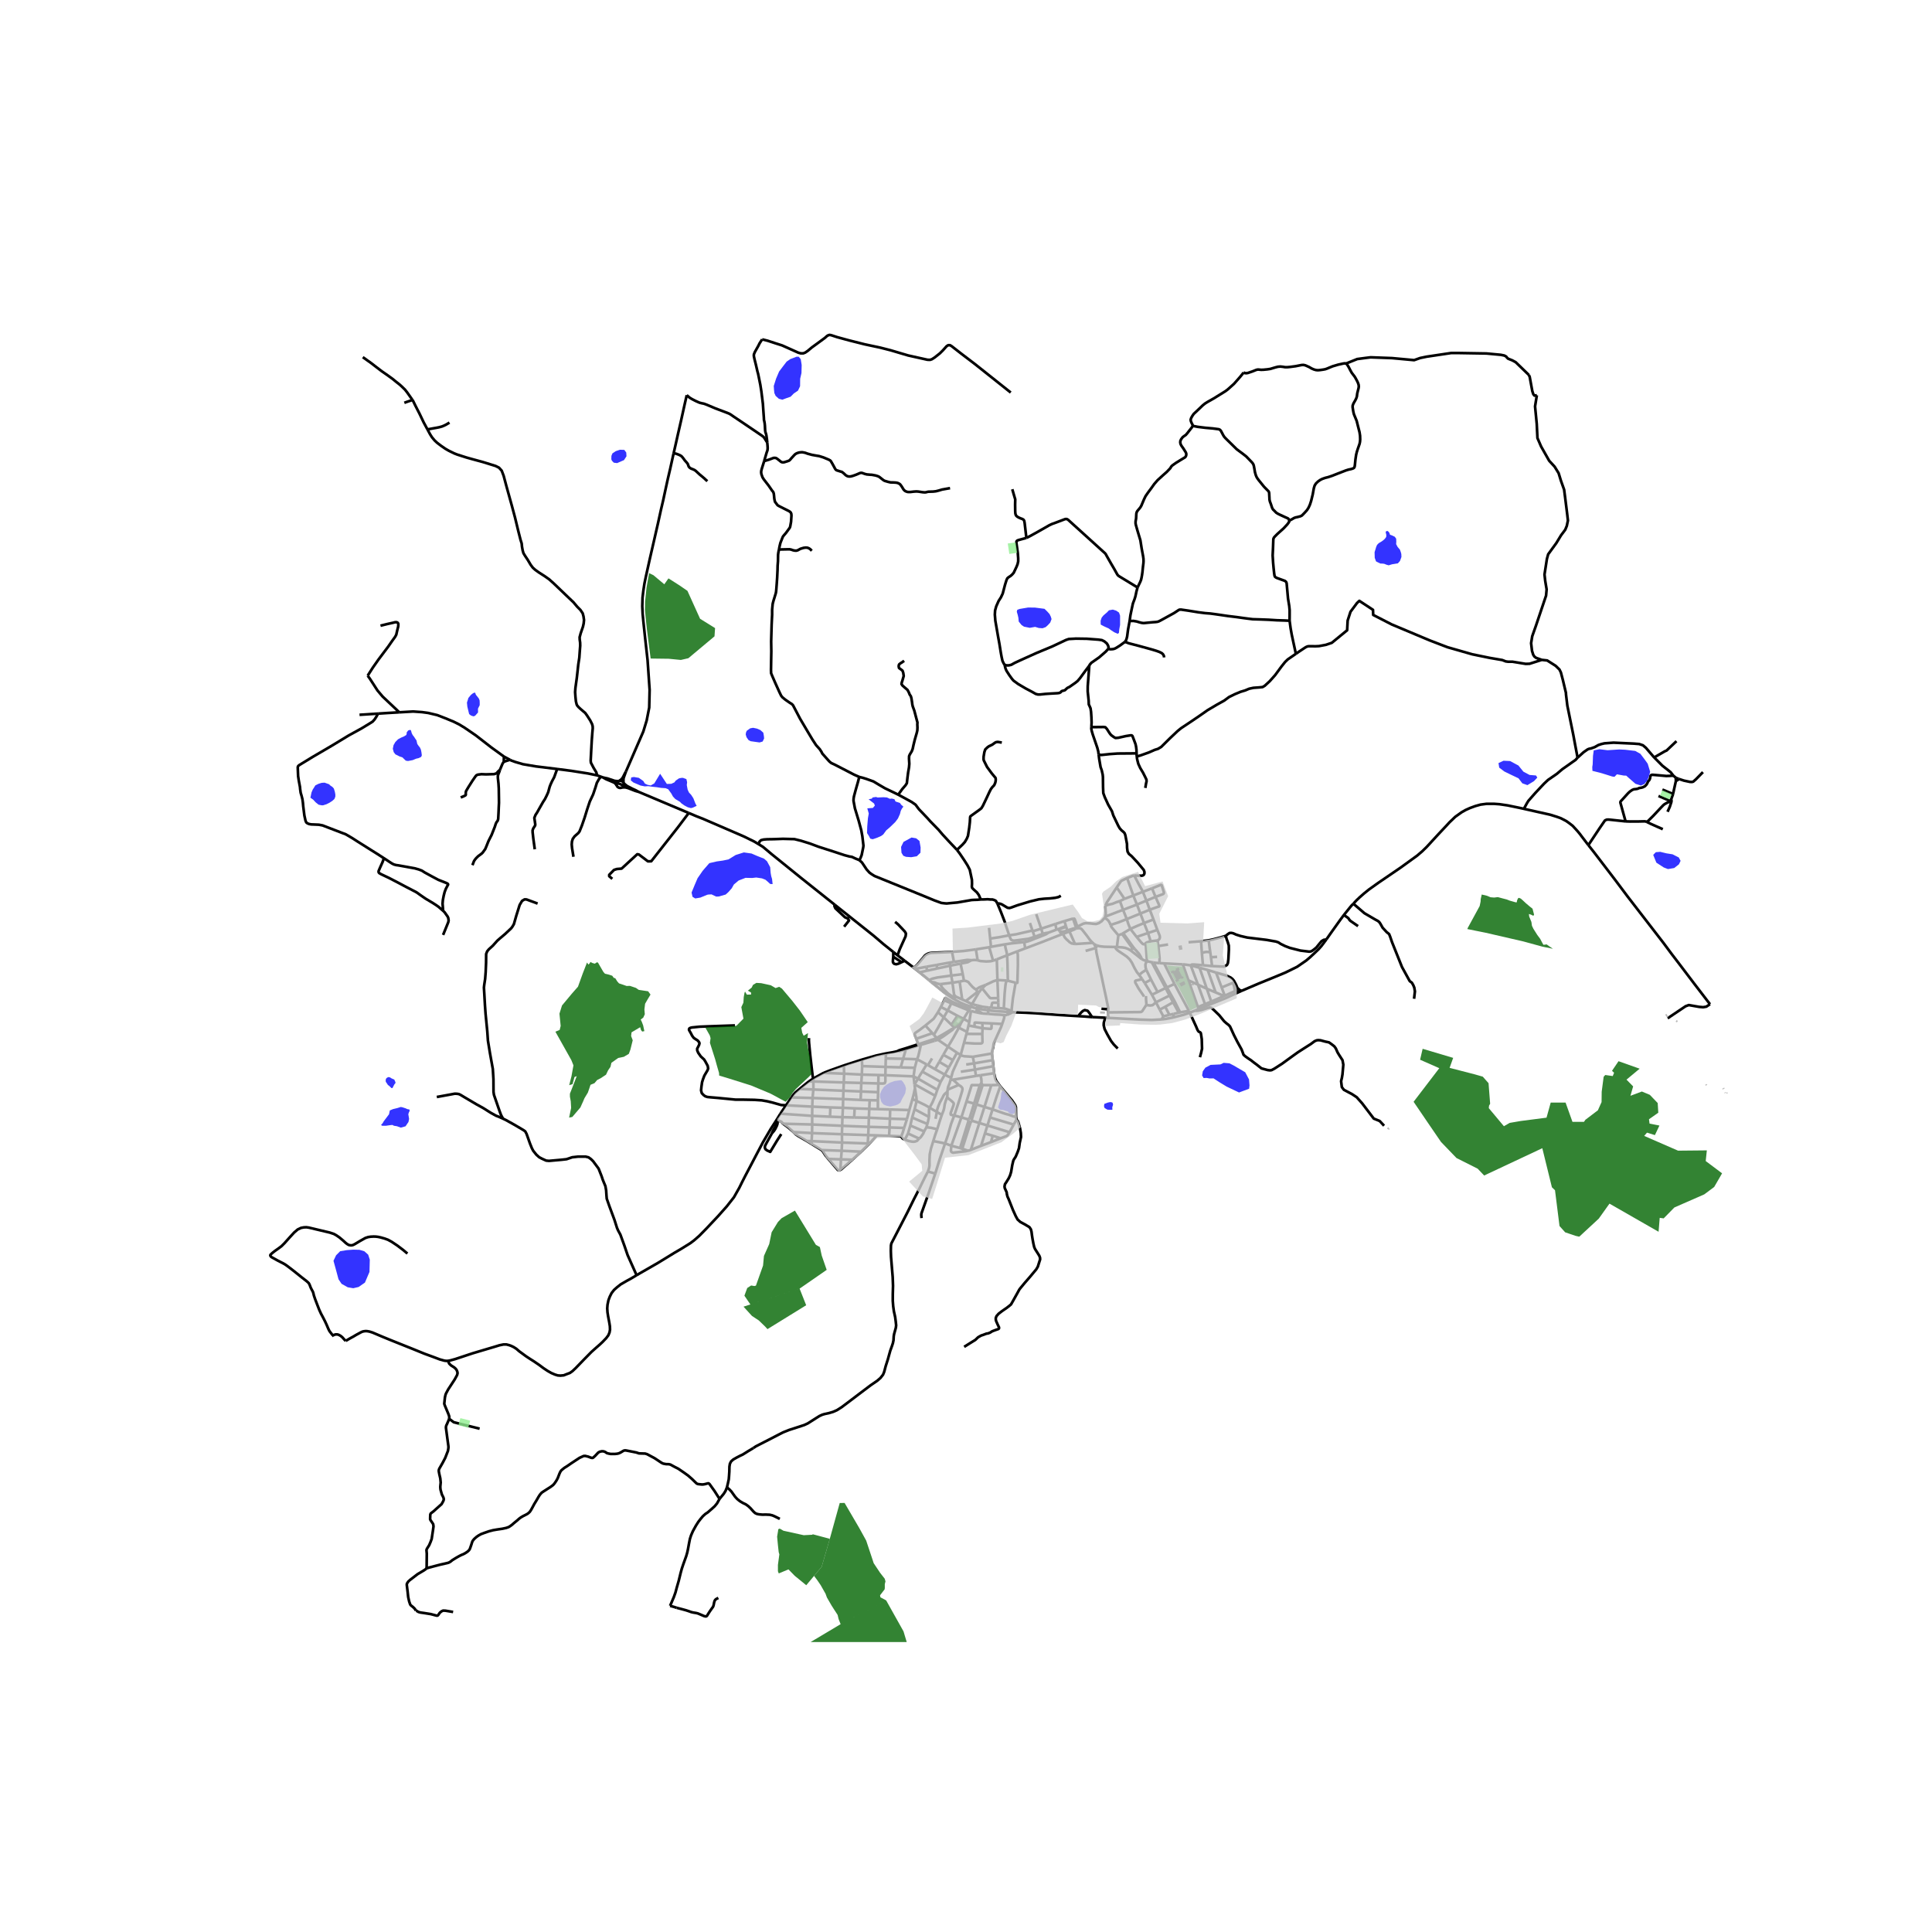 <svg xmlns="http://www.w3.org/2000/svg" width="960" height="960" viewBox="0 0 720 720"><defs><style>*{stroke-linejoin:round;stroke-linecap:butt}</style></defs><g id="figure_1"><path id="patch_1" d="M0 720h720V0H0z" style="fill:#fff"/><g id="axes_1"><path id="patch_2" d="M90 611.945h558v-496.69H90z" style="fill:#fff"/><g id="LineCollection_1"><path d="m251.052 168.89-1.299 5.846-.891 3.815-.8 3.654-.906 4.21-.831 3.537-1.132 5.144-1.556 6.796-1.435 6.227-1.54 6.942-.499 2.426-.407 2.675-.303 2.543-.09 3.26.136 2.85.257 2.674.634 6.007.936 8.448.77 11.136-.15 6.606-.952 4.838-1.254 4.106-6.489 14.938" clip-path="url(#pc88282769c)" style="fill:none;stroke:#000"/><path d="m233.251 287.568-.383.656-.38.772-.394.76-.359.485-.336.333-.611.428M232.337 291.648l.003-.26v-1.03l.06-.41.272-.76.58-1.62M461.102 369.974l1.579-.71M446.675 376.071l2.441-1.021 7.6-3.057 2.492-1.143 1.894-.876M461.187 369.04l.007.133v.387l-.092.414M238.007 295.11l18.67 7.872M238.007 295.11l-5.594-2.322M238.007 295.11l-1.125-.62-1.16-.522-1.389-.716-.653-.34-.374-.289-.853-.706M231.84 293.44l1.028-.013.483.073.816.234 1.405.555 1.178.454 1.257.367M361.773 375.132l-.451.858M361.773 375.132l.461-.91M347.122 365.99l1.333 1.076 3.395 2.741 1.473 1.076 1.668 1.143 2.78 1.56 1.903.834.796.268.428.147.875.297M364.124 375.859l-1.347-.37-1.004-.357M437.147 379.187l.258-1.355M443.385 377.39l-2.235.773-4.003 1.024M432.926 379.899l1.6-.197 2.621-.515M413.19 379.346l-1.245-.059M432.926 379.899l-3.685.212-4.47-.146-11.58-.62M412.905 377.29l.05.974.069.505.166.577M187.796 281.948l2.255 1.206M187.796 281.948l-.053 1.965M148.812 265.457l2.072-.122 3.081-.18 3.328.234 2.25.3 3.433.819 2.976 1.155 3.07 1.268 2.13 1.059 1.957 1.19 4.194 2.868 5.791 4.493 4.702 3.407M224.703 289.728l-.755-.27M224.703 289.728l5.171 2.016M224.703 289.728l1.203.674.665.278.812.332.664.293.468.19.393.204.29.193.151.176.212.263.288.459M230.476 291.12l-.436-.035-.373-.01-.352-.049-.313-.04-.381-.135-.71-.248-.542-.165-.575-.2-.379-.123-.393-.088-.536-.105-.783-.194M222.527 288.952l1.421.506M207.633 286.588l5.298.687 6.19.971 3.406.706" clip-path="url(#pc88282769c)" style="fill:none;stroke:#000"/><path d="m159.298 160.029.113.208.891 1.645.702 1.103.914 1.096.899.862 1.464 1.126 1.684 1.162 1.262.731 1.027.504 1.057.512 1.125.438 1.608.512 1.782.57 2.167.606 4.048 1.104 4.651 1.446 1.284.644.997 1.11.725 1.915 1.012 3.786 2.054 7.396 1.177 4.384 1.239 5.116.815 3.186.423 1.345.12 1.227.243 1.345.302 1.052.604.994 1.027 1.55 1.057 1.783.785 1.052.906.818 1.3.936 2.235 1.432 1.66 1.17 1.601 1.432 2.387 2.28 2.748 2.63 2.326 2.222 1.42 1.68 1.178 1.184.845 1.258.302 1.169.182 1.315-.12 1.257-.273 1.228-.846 2.455-.393 1.462.03.877.152 1.11.03 1.17-.15 1.958-.182 2.543-.393 2.573-.219 2.074-.324 2.88-.507 3.668-.12 1.6.12 1.74.174 1.695.264 1.104.197.445.513.607.74.694 1.775 1.513.694.979 1.164 1.812.686 1.367.204.752.038.746-.158 1.76-.212 2.836-.185 3.31-.215 4.173.075.775.975 1.863 1.042 1.739.305 1.122M587.925 282.357l-.785.855-1.072.745-3.836 2.704-2.054 1.739-3.262 2.25-1.465 1.374-3.247 3.45-2.598 2.952-.558.906-1.148 2.09M591.935 314.947l-1.064-1.388-1.458-1.907-.627-.848-.883-1.06-1.79-1.965-1.261-.98-1.163-.825-2.009-1.045-1.464-.526-2.53-.79-9.786-2.191M504.36 336.777l1.136-1.217 1.254-1.198 1.601-1.403 1.812-1.461 3.413-2.441 8.397-5.729 6.2-4.493 1.887-1.622 1.64-1.6 4.575-4.97 2.764-2.937 1.118-1.228 2.174-2.075 2.371-1.695 1.496-.848 1.585-.716 2.024-.745 1.948-.542 2.31-.306 2.78.014 1.993.147 2.99.438 4.335.892 1.737.38M410.473 375.902l2.56.241M413.032 376.143l-.127 1.147M408.436 353.5l.141 1.343 2.046 9.514.693 3.281.907 4.2.766 3.781.043.524M406.995 379.05l1.128.035 1.951.103 1.87.1" clip-path="url(#pc88282769c)" style="fill:none;stroke:#000"/><path d="m416.543 390.753-1.479-1.516-1.012-1.315-1.374-2.426-1.015-1.986-.347-1.41.034-.906.174-.672.42-1.235M432.926 379.899l.625-1.147M375.317 356.03l3.814-1.495M375.596 365.482l-.067-3.28-.079-3.522-.133-2.65M371.477 357.54l1.81-.738 2.03-.771M374.512 351.927l.183 1.178.423 1.688.2 1.238M429.232 358.601l-1.802-.4M429.232 358.601l.638.114M429.232 358.601l5.153 9.604M354.08 359.877l.423 3.682M354.08 359.877l-.242-1.14M354.08 359.877l3.895-.761M354.08 359.877l-4.772 1.038M407.225 351.372l.508.438M401.704 345.914l.594-.01.396.097.296.198.278.24 1.79 2.28.982 1.36.498.607.687.686M400.621 351.799l1.742-.094 4.862-.333M400.873 346.12l.28-.126M397.769 346.743l1.192-.377 1.136-.354.197-.042.198.014.381.136" clip-path="url(#pc88282769c)" style="fill:none;stroke:#000"/><path d="m398.546 347.115 1.764-.718.563-.277M401.704 345.914l-.55.08M401.486 345.35l.069.218.15.346M421.316 354.157l.744-.716M416.231 352.924l2.011.144 1.088.175 1.065.395.921.519M425.473 357.44l-2.337-1.873-1.82-1.41M364.322 357.88l-.546-.106-.793-.022-.96.094M362.022 357.846l-.944-.084-.636-.034-4.938.754M357.975 359.116l2.387-.466.238-.044 1.422-.76M433.836 359.026l6.964.377M433.836 359.026l-1.735-.103M433.836 359.026l3.85 7.652M427.43 358.2l-1.014-.332-.943-.427" clip-path="url(#pc88282769c)" style="fill:none;stroke:#000"/><path d="m422.909 353.66 1.541 1.754.823 1.374.2.653M395.718 348.204l.417-.157M395.718 348.204l-.794-1.118M382.07 353.44l5.869-2.214 6.101-2.397 1.678-.625M370.088 358.036l1.39-.497M370.088 358.036l-1.434-5.039M364.322 357.88l1.078.28 2.18.153 1.49-.086 1.018-.191M342.712 362.351l3.564 2.908M342.712 362.351l-1.629-1.296M342.712 362.351l2.785-.61M415.478 352.906l.753.018M408.782 352.333l.549.18.843.174 1.476.146 3.828.073M424.528 363.318l-.863-1.058-.861-1.505-.974-1.975-.819-1.237-1.125-1.064-.88-.598-2.153-1.446-.634-.497-.34-.417-.401-.615M371.477 357.54l.242 7.686M363.708 353.799l.12.913.177 1.083.11.663.127.829.08.592M443.74 359.752l3.299.9M443.74 359.752l2.713 7.212M440.8 359.403l.631.036 2.308.313M448.309 359.715l-3.211-.262-.823-.02-.283.116-.253.203M371.719 365.226l3.41.185M371.719 365.226l.262 6.733M367.339 367.049l2.949-1.388 1.43-.435M372.08 375.714l-2.679-.172M372.08 375.714l2.003.112M372.08 375.714l-.054-2.019M374.083 375.826l.709.126.669.231M376.962 376.77l-.632-.294-.87-.293" clip-path="url(#pc88282769c)" style="fill:none;stroke:#000"/><path d="m375.865 377.15-.038-.282-.033-.238-.103-.188-.23-.259M407.733 351.81l.539.332.51.19M408.437 353.292l.11-.29.235-.67M408.437 353.292v.208M407.733 351.81l.27.462.176.458.258.562M443.385 377.39l-.307-.683M445.359 376.604l-.53.23-1.444.556M447.177 393.992l.46-1.694.327-1.483-.106-3.582-.218-1.452-.137-.79-.226-.284-.491-.197-.332-.38-.25-.482-.437-1.06-1.938-4.238-.444-.96M230.476 291.12l-.354.264-.248.36M230.476 291.12l.312-.118M232.453 291.917l-.116-.27M232.413 292.788l.079-.274.015-.3-.054-.297M232.337 291.648l-.175-.239-.223-.196-.263-.144-.288-.085-.302-.023-.298.041M231.84 293.44l.342-.28.23-.372" clip-path="url(#pc88282769c)" style="fill:none;stroke:#000"/><path d="m229.849 292.79.198.333.288.264.354.174.39.07.395-.043.366-.148M232.413 292.788l-1.189-.54-1.35-.504M229.874 291.744l-.106.342-.009.357.09.347M320.279 320.55l.946.866 1.736 2.595 1.052 1.17.683.51 1.21.763 18.387 7.469 3.957 1.636 2.567.936 1.208.146.786.058 1.51-.146 2.48-.224 5.283-.916.996-.058 1.118-.03 1.299-.116" clip-path="url(#pc88282769c)" style="fill:none;stroke:#000"/><path d="m371.707 336.731-.562-.996-.543-.292-.722-.224-.819-.01-.997-.088-1.148.059-1.42.029" clip-path="url(#pc88282769c)" style="fill:none;stroke:#000"/><path d="m356.633 316.723 1.004 1.322 1.692 2.506 1.2 1.886.876 1.695.8 3.77.03 1.447-.06 1.038.106.497.498.526 1.299 1.17.71.993.709 1.636M383.734 350.606l-.175-.36-.196-.401M376.091 348.573l.476 1.192.332.525.574.234h.725l5.165-.68M383.363 349.845l2.207-.728M369.004 349.778l3.327-.502 3.76-.703" clip-path="url(#pc88282769c)" style="fill:none;stroke:#000"/><path d="m384.768 346.787-3.07.698-3 .699-2.607.39M371.707 336.731l1.25 2.98 1.556 4.019.426 1.405 1.152 3.438M394.924 347.086l-.434-.682M397.769 346.743l-1.047.363-.484.083-.551.021-.763-.124M394.3 346.305l-.58.157M394.49 346.404l-.078-.051-.048-.027-.063-.021M397.243 345.137l-1.19.449-1.752.719M385.57 349.117l-.702-2.051M385.57 349.117l.227.642M388.606 348.03l-.901.31-2.135.777" clip-path="url(#pc88282769c)" style="fill:none;stroke:#000"/><path d="m395.34 333.822-.86.482-1.27.292-1.857.205-2.22.131-1.979.22-3.232.774-4.771 1.447-2.281.833-.665.19-.695-.088-.755-.439-1.434-.862-.838-.277-.776.001M343.183 389.353l-.114-.46M341.762 394.751l.433-1.086.476-1.973.512-2.339M343.183 389.353l.905-.238 4.143-1.228M337.59 391.033l1.645-.459 2.953-.942.995-.279M357.334 382.996l-1.01-.537M357.334 382.996l3.053 1.564M357.334 382.996l.865-1.856M353.294 390.069l2.032-3.411 2.008-3.662M358.2 381.14l-1.876 1.319M358.2 381.14l.895-1.437M355.295 383.37l.415-.346M355.295 383.37l-.525.104-3.255 1.958-2.42 1.364" clip-path="url(#pc88282769c)" style="fill:none;stroke:#000"/><path d="m349.549 387.497 2.057-1.305 3.335-2.402.354-.42M348.461 398.457l-2.62-1.505M348.461 398.457l3.637 2.02M348.461 398.457l1.577-2.737M349.549 387.497l-.453-.701M349.549 387.497l3.745 2.572M349.549 387.497l-1.318.39M341.762 394.751l-5.191-.182M341.762 394.751l-.859 3.193M341.762 394.751l3.585 1.938M353.294 390.069l3.35 2.246M353.294 390.069l-1.747 3.032M313.753 422.695l9.804.327M313.753 422.695l.1-3.141M313.753 422.695l.057 3.097M313.753 422.695l-11.128-.418M334.302 391.794l.9-.065 2.388-.696M330.157 392.582l2.568-.438 1.577-.35M342.227 389.148l-4.42 1.426-2.68.818-.825.402M339.935 416.463l-.69 2.982M339.935 416.463l.915-3.071M345.596 418.851l-3.379-1.388-2.282-1M337.218 424.695l1.178-2.272M342.514 424.309l-.752.83-.692.273-.68.087-.638-.07-.74-.141-.635-.169-1.159-.424M335.903 423.496l.227.494.359.384.729.321M302.625 422.277l.052-3.211M302.625 422.277l-.154 2.996M302.625 422.277l-6.9-.395M341.605 410.294l-.755 3.098M341.605 410.294l-1.557-.72M340.986 405.574l.513 3.215.106 1.505M346.445 412.785l-1.66-.956-1.457-.708-1.723-.827M340.85 413.392l5.347 2.853M314.492 397.065l.088 3.07M321.205 394.894l-3.166 1.022-3.547 1.149M306.96 399.827l2.518-.98 5.014-1.782M330.157 392.582l-.049 1.871M321.205 394.894l5.283-1.515 3.67-.797M331.335 423.3l.195-3.13M331.335 423.3l-4.53-.174M331.335 423.3l4.568.196M340.903 397.944l-5.253-.163M340.903 397.944l-.446 3.188M323.557 423.022l.145-3.079M323.557 423.022l-.16 3.123M323.557 423.022l3.247.104M289.373 417.396l.31-.5M289.373 417.396l.118.043M237.24 475.237l.918-.546 7.068-4.063 6.01-3.682 2.598-1.52 3.395-2.108 1.367-1.016 1.974-1.727 2.692-2.737 4.327-4.595 3.27-3.675 2.654-3.38 2.009-3.553.97-1.967 1.238-2.433 1.43-2.711 2.588-4.946 2.59-4.91 2.92-4.988 1.595-2.451.52-.833M340.457 401.132l1.68.86M340.457 401.132l-10.512-.43M340.795 404.125l-.12-1.167-.218-1.826M339.244 419.445l-.848 2.978M339.244 419.445l5.148 2.19M340.986 405.574l-.146-1.223M340.048 409.574l.395-1.471.543-2.529M336.936 420.344l-.503 1.68-.53 1.472M338.396 422.423l4.118 1.886M321.205 394.894l.089 2.415M349.096 386.796l-1.095-1.13M349.096 386.796l-1.085.477M343.07 388.893l-.843.255M343.07 388.893l4.941-1.62M348.011 387.273l.22.614M348.539 437.363l-2.447 7.258-2.697 7.57-.071.57.102 1.185M357.29 404.328l-4.152 1.756M355.084 402.357l1.013.858 1.193 1.113M355.623 415.705l2.127-6.39.83-2.754.114-.73-.128-.468-.4-.458-.876-.577M354.46 401.597l-.239.875M358.014 393.168l-.943 1.805-1.571 3.427-.46 1.067-.37 1.358-.21.772M352.098 400.477l1.145.628 1.216.492M355.084 402.357l-.863.115M363.728 400.968l-8.334 1.362-.31.027M393.72 346.462l-.685.25-2.301.861M390.734 347.573l-1.02.154-1.108.303M385.797 349.759l1.328-.498 2.68-1.089.929-.599M340.545 360.633l.538.422M354.8 354.74l-1.383.08-4.032.175-2.216.09-.677.11-.498.13-.726.359-.576.424-1.31 1.584-.884 1.067-.743.864-.596.518-.614.492M337.14 358.044l1.933 1.47 1.472 1.119M368.654 352.997l.664-.146M368.654 352.997l-4.946.802M374.512 351.927l-5.194.924M381.68 351.08l-4.795.498-2.373.35M383.734 350.606l2.063-.847M381.68 351.08l.83-.123 1.224-.351M313.947 416.328l-4.63-.17M313.947 416.328l4.387.124M313.947 416.328l.19-3.482M313.947 416.328l-.094 3.226M314.138 412.846l-4.673-.14M314.138 412.846l4.363.21M314.138 412.846l.075-3.245M308.696 431.893l4.723.166M313.18 436.054l-.465.113-.453-.11-3.566-4.164M306.177 428.589l.399.389 1.065 1.636 1.055 1.279M326.804 423.126l-2.8 3.027M306.177 428.589l-3.722-2.274M306.177 428.589l7.487.27M313.18 436.054l4.444-3.867M313.18 436.054l.239-3.995M338.858 413.684l-7.128-.213M338.858 413.684l1.19-4.11M338.858 413.684l-.877 3.394M323.947 413.246l-5.446-.19M323.947 413.246l3.216.089M323.947 413.246l.167-3.24M323.947 413.246l-.143 3.294M302.7 412.407l-9.777-.5M302.7 412.407l6.765.298M302.7 412.407l.12-3.21M302.7 412.407l-.03 3.45M292.923 411.906l2.023-2.93M292.923 411.906l-2.084 3.125M273.887 382.15l-8.971.306-4.16.161-2.855.285-.49.11-.454.19-.189.329.023.336.687 1.205.446.891.619.841.8.533.673.424.475.57.196.438-.158.636-.415.84-.303.57.03.665.378.87.951 1.359 1.231 1.132.469.753.868 1.608.181 1.007-.264.695-.468.782-.695 1.19-.52 1.374-.326 1.067-.241 1.688-.136 1.366.272 1.03.687.717.589.43.8.264 1.027.109 2.877.242 6.608.643 3.118.007 3.897.073 2.763.183 2.092.365 1.865.453 3.293.928 1.766.091M329.945 400.701l.081-3.09M329.945 400.701l-2.556-.068M327.326 403.77l1.64.037.701-.11.197-.358.098-.395-.017-2.243M314.58 400.135l-.127 3.271M314.58 400.135l-7.62-.308M314.58 400.135l6.606.332M303.02 401.984l1.66-.918 2.28-1.24M321.186 400.467l.108-3.158M321.186 400.467l-.21 3.124M321.186 400.467l6.203.166M359.91 373.058l4.408-3.445M359.91 373.058l-1.327-.587M359.91 373.058l2.324 1.164M362.234 374.222l2.485-4.254M362.234 374.222l1.996.49M354.503 363.56l4.29-.528M354.503 363.56l.453 2.66M346.276 365.26l1.114-.524 1.863-.445 5.25-.732M353.838 358.737l-4.805.873M353.838 358.737l1.666-.255M356.465 371.533l2.118.938M350.373 366.762l.606 1.07.573.722 1.803 1.736 1.095.775 1.005.49.483.102.527-.124" clip-path="url(#pc88282769c)" style="fill:none;stroke:#000"/><path d="m354.956 366.22.566 4.239.129.349.33.418.484.307M341.083 361.055l4.135-.761M354.956 366.22l2.671-.42M354.956 366.22l-4.583.542M366.066 375.178l-1.836-.467M366.066 375.178l2.394.304M364.166 375.58l.593-.02.684-.14.623-.242M375.596 365.482l-.467-.071M375.596 365.482l2.89.745M399.886 342.333l-3.206.943M401.486 345.35l-.747-2.212-.279-.687-.19-.11-.384-.008" clip-path="url(#pc88282769c)" style="fill:none;stroke:#000"/><path d="m401.153 345.994-.331-.844-.936-2.817M388.023 346.089l5.263-1.727M388.023 346.089l-1.845-5.399M388.023 346.089l-3.155.977M388.023 346.089l.583 1.94M367.339 367.049l-1.324 1.266M363.746 368.763l1.282-.843 2.31-.871M369.318 352.851l-.314-3.073M368.594 345.778l.41 4M384.768 346.787l-.951-2.821M384.768 346.787l.1.279M411.697 342.05l-1.149 1.27-1.035.695-1.026.328-.77-.05-1.662-.19-1.42-.081-.883.19-.695.33-1.571.808M411.92 341.589l-.223.462M411.92 341.589l6.61-2.536M412.003 337.49l-.058.49.148 2.498-.174 1.111M417.363 335.786l-1.333.447-1.412.585-1.563.335-1.052.336" clip-path="url(#pc88282769c)" style="fill:none;stroke:#000"/><path d="m416.168 330.718-3.705 5.632-.46 1.14M416.79 348.548l1.367-.52M416.79 348.548l-.559 4.376M413.846 344.722l.412.807.772.963 1.76 2.056M429.861 342.663l-3.518 1.33M429.861 342.663l1.449 3.896M429.861 342.663l-1.365-3.643M427.23 335.64l-3.53 1.451M427.23 335.64l3.392-1.393M427.23 335.64l-1.31-3.293M427.23 335.64l1.266 3.38M425.92 332.347l3.415-1.288M425.92 332.347l-3.573 1.385M422.698 326.28l1.714 3.303 1.163 2.053.345.711M428.811 350.806l-.979-3.108M428.811 350.806l2.568-.321M426.718 351.79l.318-.384.437-.23 1.338-.37M426.343 343.992l-1.353-3.532M426.343 343.992l1.49 3.706M421.25 346.184l2.54-1.124 2.553-1.068M423.7 337.091l-1.353-3.359M423.7 337.091l1.29 3.37M418.53 339.053l4.414-1.651.756-.31M422.347 333.732l-2.295-6.51M422.347 333.732l-3.279 1.243M416.168 330.718l1.116-1.646.37-.534.264-.284 2.134-1.031M422.698 326.28l-.514.11-2.132.833M432.101 358.923l-1.271-.083-.96-.125M429.87 358.715l5.008 9.27M439.297 377.407l-1.892.425M439.297 377.407l.506-.12M439.297 377.407l-2.117-3.876M443.078 376.707l-5.392-10.03M443.078 376.707l-3.275.58M302.677 419.066l11.176.488M302.677 419.066l-10.831-.286M302.677 419.066l-.008-3.21M313.853 419.554l9.849.39M336.936 420.344l-5.406-.174M336.936 420.344l1.045-3.266M337.98 417.078l-6.337-.173M290.839 415.031l-1.156 1.866M290.839 415.031l11.83.825M300.672 425.207l1.783 1.108M300.672 425.207l1.799.066M295.724 421.882l.741.79 1.086.738 3.12 1.797M324.005 426.153l-3.107 3.036M324.005 426.153l-.608-.008M320.898 429.19l-3.274 2.997M320.898 429.19l-7.234-.332M317.624 432.187l-4.205-.128M302.455 426.315l.016-1.042M302.47 425.273l11.34.519M302.67 415.856l6.647.302M303.02 401.984l.107 1.047M301.433 403.024l.984-.64.603-.4M301.524 386.87l-.075.613.06 1.126.438 4.588.498 4.384.363 3.055.212 1.348M294.946 408.976l7.875.22M298.015 405.809l-.819.671-.85.726-.697.795-.703.975M302.82 409.196l.302-3.17M302.82 409.196l11.393.405M314.213 409.601l.12-3.114M314.213 409.601l6.523.32M324.114 410.007l3.052.064M324.114 410.007l-3.378-.087M327.166 410.07l.077-3.043M327.166 410.07l-.003 3.265M327.39 400.633l-.064 3.137M327.326 403.77l-.083 3.257M327.326 403.77l-6.35-.18M314.453 403.406l-.12 3.08M314.453 403.406l-11.326-.375M314.453 403.406l6.524.185M303.127 403.031l-.005 2.994M303.127 403.031l-1.694-.007M298.015 405.809l1.336-1.117 2.082-1.668M374.083 375.826l.303-5.403.28-2.931.124-.888.34-1.193M376.962 376.77l.45.444M378.486 366.227l-1.001 5.774-.268 2.301-.255 2.468M379.131 354.535l.186 1.343.022 3.745-.195 6.556-.024.082-.07.031-.123-.002-.441-.063M354.525 373.919l-1.326 2.635M354.525 373.919l3.726 1.5M354.525 373.919l.321-.59M354.525 373.919l-2.636-1.14M361.04 376.54l.282-.55M361.04 376.54l.802.211M361.04 376.54l-1.945 3.163M361.04 376.54l-2.789-1.121M366.242 377.694l1.874.121M364.005 376.328l1.612 1.038.625.328M363.795 377.242l1.61.342.837.11M375.29 378.223l.274-.386.189-.351.112-.337" clip-path="url(#pc88282769c)" style="fill:none;stroke:#000"/><path d="m377.413 377.214-1.34.655-.783.354M374.243 378.273l.467.025.58-.075M377.413 377.214l-1.548-.065M401.795 378.676l-1.755-.105-5.032-.301-9.171-.673-3.413-.175-4.358-.167-.653-.04M368.35 376.521l1.154.136 1.677.196 2.682.135 2.002.161M368.35 376.521l.11-1.039M368.35 376.521l-.234 1.294M364.124 375.859l2.145.384 2.082.278M351.889 372.78l-1.265 2.488M354.846 373.328l-2.298-1.372-.182-.022-.196.176-.281.67M350.624 375.268l-1.062 1.945M350.624 375.268l2.575 1.286M349.562 377.213l2.152 1.938M344.863 382.193l3.094-2.543 1.605-2.437M341.5 387.114l.727 2.034M344.863 382.193l-2.138 1.636-1.655 1.133-.19.337.024.358.596 1.457M347.476 385.038l-5.463 1.896-.513.18M374.243 378.273l-1.796-.146-1.521-.07-1.76-.154-.87-.085-.18-.003M368.46 375.482l.941.06M363.795 377.242l.21-.914M361.842 376.751l1.479.388.474.103M364.005 376.328l.119-.47M364.124 375.859l.042-.279M364.166 375.58l.064-.869M354.846 373.328l3.643 1.55M358.49 374.877l-.239.542M361.322 375.99l-.409-.24-2.424-.873M346.276 365.26l.846.73M358.792 363.032l-.817-3.916M358.792 363.032l.445 2.45M347.122 365.99l.835.086.464.104.755.337.596.16.6.085M363.746 368.763l.572.85M359.237 365.481l.735.098.847.35.58.726.968 1.077.915.779.464.252M364.72 369.968l-.402-.355M366.015 368.315l-.649.772-.647.88M382.07 353.44l-.172.066-2.767 1.03M382.07 353.44l-.39-2.36M373.478 381.603l.311-.87.444-1.407.01-1.053M369.643 392.606l.28 2.484M369.643 392.606l-7.09 1.234M373.478 381.603l-.385 1.1-2.672 5.896-.151.587-.098.775-.06.386-.137.52-.264.898-.068.841M369.924 395.09l.24 2.257M369.924 395.09l-6.909 1.185M361.842 376.751l-.618 4.113M361.224 380.864l-.296 1.306M361.224 380.864l-2.129-1.16M360.387 384.56l-.206.744M360.387 384.56l.541-2.39M358.014 393.168l1.24-4.52M358.014 393.168l-1.37-.853M362.553 393.84l-1.862-.118-1.355-.086-.695-.175-.627-.293M373.478 381.603l-3.912-.207M363.126 382.583l3.043.627M363.126 382.583l-2.198-.413M366.07 381.238l-2.7-.174-.113.077-.03.138-.101 1.304M366.169 383.21l-.101 2.125M366.169 383.21l-.099-1.972M369.566 381.396l-.072 1.709-.077.2-.17.118-.204.009-2.874-.222M369.566 381.396l-3.496-.158M366.068 385.335l-5.887-.031M359.253 388.648l4.093.253 2.212-.007.423-.19.157-.327-.07-3.042M360.18 385.304l-.927 3.344M344.863 382.193l2.613 2.845M370.445 399.966l-.28-2.619M370.445 399.966l-5.018.742M372.351 404.322l-1.058-1.499-.388-.865-.46-1.992M356.645 392.315l-1.527 2.74M330.026 397.61l.082-3.157M330.026 397.61l-8.732-.3M330.026 397.61l5.624.17M320.736 409.92l.12-3.161M320.977 403.59l-.12 3.169M323.397 426.145l-9.587-.353M323.702 419.943l7.828.227M323.702 419.943l.102-3.403M323.804 416.54l-5.47-.088M323.804 416.54l7.84.365M327.163 413.335l4.567.136M331.73 413.471l-.087 3.434M331.643 416.905l-.113 3.265M298.015 405.809l5.107.216M303.122 406.025l11.212.462M314.334 406.487l6.522.272M320.856 406.759l6.387.268M330.108 394.453l6.463.116M347.476 385.038l.525.628M351.714 379.15l-2.134 3.855-1.58 2.66M351.714 379.15l1.485-2.596M351.714 379.15l2.853 2.748M359.095 379.703l-2.273-1.145M353.2 376.554l3.622 2.004M354.567 381.898l1.143 1.126M354.567 381.898l2.255-3.34M347.806 425.23l4.393.886M349.275 420.829l-.744 2.076-.725 2.324M345.798 436.588l.452-1.323.143-.866-.005-2.084.102-2.122.472-2.22.844-2.744M350.981 415.486l-.852 2.56-.854 2.783M345.274 420.08l1.75.223 2.25.526M350.981 415.486l-1.835-1.103M352.948 408.94l-.495 1.329-.389 1.305-.181 1.264-.263 1.033-.639 1.615M353.088 406.822l.05-.738M352.948 408.94l.128-.822.012-1.296M349.146 414.383l.147-.946.375-1.152.637-1.494.85-1.537.504-1.02.428-.548 1-.864M354.221 402.472l-.337 1.24-.534 1.344-.212 1.028M352.098 400.477l1.483-2.662M352.098 400.477l-1.562 2.69M348.547 408.373l.77-2.24M346.445 412.785l1.043-1.935 1.059-2.477M340.84 404.351l.252-.018.34.08 7.115 3.96M349.146 414.383l-1.924-1.105-.777-.493M346.197 416.245l.015-1.91.015-.745.083-.456.135-.35M340.795 404.125l.045.226M340.795 404.125l1.342-2.134M343.719 399.356l1.628-2.667M343.719 399.356l6.817 3.812M342.137 401.991l.79-1.429.792-1.206M345.347 396.689l.494.263M345.841 396.952l1.506-2.517M342.137 401.991l7.18 4.142M350.536 403.168l-.62 1.527-.6 1.438M349.146 414.383l-.497 2.572M344.392 421.635l-.34.825-.89 1.3-.648.549M344.392 421.635l.882-1.555M345.274 420.08l.322-1.229M346.197 416.245l-.385 1.842-.216.764M352.199 426.116l2.328.862M355.623 415.705l-.371.978-.817 2.183-1.185 4.193-1.051 3.057M348.539 437.363l1.653-5.329 2.007-5.918" clip-path="url(#pc88282769c)" style="fill:none;stroke:#000"/><path d="m355.623 415.705-.78-.15-.49-.13-.084-.403.075-.41.31-.803.672-1.914.125-.552-.076-.244-.192-.264-.867-.795-.602-.45-.766-.65M359.237 365.481l-1.61.319M354.8 354.74l1.704-.13 2.635-.205 4.57-.606M355.504 358.482l-.705-3.743M371.98 371.959l-2.58.047-.294-.051-.128-.047-.126-.105-1.081-1.284-1.756-2.204M371.98 371.959l.046 1.736M400.621 351.799l-1.256-.214-.71-.424-1.352-1.257-.502-.561-.666-1.296" clip-path="url(#pc88282769c)" style="fill:none;stroke:#000"/><path d="m398.546 347.115-.58.223-1.83.71M400.621 351.799l-2.075-4.684M397.769 346.743l-.443-1.33M396.68 343.276l-3.394 1.086M396.68 343.276l.563 1.861M433.55 378.752l-1.353-2.49M433.55 378.752l2.249-.538M429.25 370.639l-2.658-4.317M429.25 370.639l1.543 2.887M431.393 369.687l-1.363.67-.78.282M424.528 363.318l1.125 1.581M427.183 361.405l-1.563 1.009-1.092.904M422.909 353.66l-.46-.54M422.909 353.66l-.85-.22M418.59 347.779l2.66-1.595M418.59 347.779l-.433.25M418.59 347.779l3.859 5.34M427.183 361.405l-.249-.833-.075-1.067.155-.537.416-.768M426.718 351.79l.212.252.136.723.364 5.435M423.592 349.157l1.718 2.07.642.606.385.066.381-.11M421.25 346.184l2.342 2.973M419.907 342.519l.612 1.883.732 1.782M434.385 368.205l1.473 2.814M434.385 368.205l-2.992 1.482M437.686 366.678l-2.808 1.307M423.592 349.157l4.24-1.46M427.832 347.698l3.478-1.14M431.379 350.485l.347-.205.408-.452.12-.498-.075-.628-.87-2.143M418.53 339.053l-1.167-3.267M418.53 339.053l1.377 3.466M417.363 335.786l1.705-.81M419.907 342.519l-3.016 1.196-3.045 1.007" clip-path="url(#pc88282769c)" style="fill:none;stroke:#000"/><path d="m411.697 342.05.914.622.529.526.55.978.156.546M419.907 342.519l5.083-2.059M424.99 340.46l3.506-1.44M430.622 334.247l1.364 3.06.056.325-.079.175-.166.07-.7.21-2.6.933M429.335 331.06l1.287 3.187M430.622 334.247l2.742-1.018.245-.168.114-.145.037-.351-.808-2.63-.143-.154-.181-.03-3.293 1.308M416.168 330.718l2.9 4.257M432.197 376.263l-1.404-2.737M432.197 376.263l2.047-1.076M437.18 373.531l.572-.392M437.18 373.531l-2.936 1.656M437.18 373.531l-1.322-2.512M430.793 373.526l5.065-2.507M427.241 374.435l.388.174 1.042.11.853-.117 1.269-1.076M431.393 369.687l-2.423-4.608M427.183 361.405l1.787 3.674M401.795 378.676l2.486.15 2.714.223" clip-path="url(#pc88282769c)" style="fill:none;stroke:#000"/><path d="m401.795 378.676.613-.757.574-.643.544-.497.724-.35 1.088.262.604.79 1.053 1.568M357.627 365.8l.956 6.671M404.567 354.368l3.338-.935.531.067M334.489 356.027l2.651 2.017M334.489 356.027l-1.563-1.243M333.573 343.549l1.125.952 2.507 2.659.42.734-.136 1.047-2.17 4.79-.83 2.296M282.685 314.583l.346-.893.56-.57.988-.248 1.299-.103 2.522-.036 3.375-.121 4.26.102 2.454.604 3.292 1.022 3.292 1.228 5.845 1.878 3.806 1.257 1.812.483.951.153 1.3.606 1.492.606M320.221 289.54l-.483 1.87-.816 2.85-.668 2.496-.144.862-.03.832.516 2.762 1.428 4.71.939 3.484.413 2.26.4 3.442-.075.68-.59 2.871-.43 1.082-.402.81" clip-path="url(#pc88282769c)" style="fill:none;stroke:#000"/><path d="m311.071 337.163-12.45-9.912-11-8.889-3.287-2.758-1.649-1.021M256.676 302.982l3.041 1.282 2.175.847 15.368 6.633 3.789 1.863 1.636.976M362.15 417.126l1.757-5.536M362.15 417.126l-.109-.15-.145-.118-.174-.075-.205-.027-.205.033M362.183 417.664l.04-.18-.01-.184-.063-.174M372.351 404.322l.403.537M372.351 404.322l-2.912.072M378.819 417.25l-.17-1.114M378.819 417.25l-1.05 1.848M359.32 501.931l2.236-1.403 1.918-1.183 1.042-.994 1.148-.643.747-.24 1.216-.461.604-.088.717-.278.846-.526 1.269-.474.898-.307.272-.161.091-.22-.03-.313-.499-1.045-.543-1.228-.136-.496-.016-.702.272-.694.779-.884 1.275-.979 1.85-1.279.997-.788.506-.432.854-1.497 1.518-2.718.717-1.316.438-.57 1.615-1.95 1.775-2.039 1.329-1.585 1.178-1.417.574-.994.619-1.973.227-.701-.038-.673-.272-.708-.574-.92-.989-1.55-.332-.774-.302-1.3-.31-1.674-.219-1.395-.166-1.3-.242-.936-.558-.818-1.692-1.008-1.676-.906-1.012-.906-.695-1.257-1.057-2.338-1.631-4.12-.393-.848-.21-.819-.107-.803-.362-.805-.333-.715-.09-.629.166-.847.468-.687.936-1.52.514-1.11.378-1.257.422-2.543.378-1.607.196-.439.71-1.095.755-1.798.468-1.373.272-1.959.483-2.192-.075-1.534-.287-1.695-.755-2.572-.573-.673M451.707 360.034l3.643.166.826.005.415-.205.664-.372.333-.673.196-1.475.178-3.593-.023-1.513-.423-1.388-.392-1.03-.299-1.212M450.46 350.43l1.665-.358 2.77-.724.947-.292.983-.312M494.275 350.134l-.936.114-.815.482-1.043 1.242-.936 1.17-.906.73-.634.467-.513.235-.62.072-3.232-.394-3.971-1.008-1.753-.673-1.691-.833-.8-.54-.907-.307-3.488-.614-7.264-.891-2.477-.57-1.616-.512-1.072-.483-.65-.145-.71.014-.634.41-.782.644M447.598 350.783l2.862-.353M447.598 350.783l-4.66.367M447.905 355.218l-.16-2.34-.147-2.095M448.309 359.715l3.398.32M448.309 359.715l-.404-4.497M451.026 354.805l.264 1.932M450.46 350.43l.275 2.375.29 2M447.905 355.218l.928-.367.732-.102 1.46.056M451.707 360.034l-.417-3.297M453.586 356.58l-2.296.157M431.67 352.571l.464 4.513-.033 1.839M431.379 350.485l.291 2.086M435.305 351.99l-2.733.424-.902.157M445.359 376.604l1.316-.533M515.811 419.53l-1.648-1.772-2.198-.887-4.349-5.714-2.014-2.26-1.74-1.151-3.021-1.595-.779-1.019-.274-2.215.295-1.24.218-1.304.257-2.894.06-.716-.302-1.652-1.253-1.943-.589-.979-.664-1.49-.56-.775-.996-.775-.967-.687-1.45-.307-1.706-.467-.876-.058-.574.073-.755.321-1.42 1.052-2.152 1.367-2.643 1.695-1.918 1.373-3.949 2.865-2.922 1.885-1.034.54-.597.08-.823-.094-1.11-.292-1.231-.336-.688-.534-1.041-.825-1.178-.877-1.02-.804-.974-.643-1.185-.848-.612-.562-.283-.804-.455-1.176-1.58-2.865-1.254-2.47-1.48-3.236-.498-.526-.944-.738-.755-.68-1.821-2.243-1.969-1.905-.873-.788-.438-.15-.366.008-.706.168-2.336.751-.708.136-.611.117-.585.023-.408-.084M123.73 497.882l.342-.16M124.072 497.723l.354-.226.645-.208.567.007.367.076.377.153.562.319.604.49.967 1.08.344.296M166.947 507.147l-.657.015-.702-.087-1.704-.471-2.477-.935-3.201-1.17-4.38-1.782-8.034-3.215-3.142-1.286-3.854-1.633-1.133-.35-.834-.143-.574-.03-.657.074-.502.113-.51.223-.695.373-1.272.694-.902.544-.925.5-.891.508-1.042.621M237.24 475.237l-2.224 1.324-1.359.73-2.325 1.345-1.33 1.052-1.166 1.026-.92 1.184-.665 1.33-.506 1.344-.347 1.695-.099 1.33.09 1.424.213 1.388.46 2.448.22 1.366.052 1.279-.181 1.06-.438 1.058-.816 1.082-1.329 1.388-.974.913-1.503 1.322-1.676 1.491-2.764 2.813-3.08 3.193-1.194 1.125-.959.694-1.299.49-1.019.408-1.273.114-.992-.077-1.035-.322-1.344-.577-1.33-.752-1.524-1.009-1.73-1.285-1.91-1.3-1.367-.863-1.51-.993-2.605-1.908-1.05-.913-1.027-.65-.876-.424-.724-.263-1.032-.266h-1.178l-1.45.292-1.903.585-8.064 2.396-6.513 2.159-1.812.497-.906.167M167.4 528.744l.03-.453-.03-.482-.287-.833-1.344-3.215-.211-.628.075-.658.181-1.709.212-.964.211-.541.786-1.461 2.431-3.726.89-1.622.182-.746-.12-.57-.272-.642-.393-.482-.499-.439-1.178-.745-.664-.643-.453-1.038M313.419 432.059l.245-3.2M313.664 428.858l.146-3.066M133.978 266.385l6.917-.444M190.05 283.154l.559.299 1.435.507 2.854.837 4.832.819 7.903.972" clip-path="url(#pc88282769c)" style="fill:none;stroke:#000"/><path d="m199.296 316.504-.543-4.005-.257-2.309-.015-.745.257-.73.377-.571.317-.511.045-.41-.135-.993-.212-1.418.438-1.11.62-.95.74-1.33 1.464-2.572.695-1.067.68-1.36.528-1.184.559-2.045.332-.863.559-1.213.785-1.476 1.103-3.054M506.1 345.148l-2.869-1.988-.34-.366-.347-.54-.219-.212-1.495-1.06" clip-path="url(#pc88282769c)" style="fill:none;stroke:#000"/><path d="m504.36 336.777-.781.8-1.073 1.33-1.676 2.076M494.275 350.134l1.594-2.276 3.598-5.042 1.363-1.833M412.905 377.29l11.829-.122.509-.046.423-.277 1.575-2.41M427.07 371.204l.02 1.17.151 2.061M613.795 306.34l-.422-.184-.529-.065-2.228.05-3.013.015-1.796-.055M591.935 314.947l4.251-6.394 1.933-2.805.665-.293.68-.029 1.147.117 5.196.558" clip-path="url(#pc88282769c)" style="fill:none;stroke:#000"/><path d="m623.597 289.057-.611.03-.552.051-1.45.051-3.065-.277-2.075-.171-.478.077-.26.29-.102.417-.106.643-.272.578-.404.43-.14.253-.146.384-.307.54-.603.643-.74.38-.53.161-.815.131-.724.3-.567.095-.763.08-.642.27-.808.556-.71.658-2.487 2.737-.163.157-.166.266-.038.22.03.237 1.904 6.857M613.795 306.34l1.337.664 4.546 2.017M637.27 374.232l-1.002-1.29-4.833-6.298-6.025-7.95-2.342-3.054-3.126-4.209-13.305-17.23-4.727-6.306-7.884-10.31-2.091-2.638M622.42 298.491l-.439.366-.672.292-.974.54-.423.337-.936.964-1.299 1.382-1.586 1.695-2.296 2.272M622.827 297.812l.683-1.901M622.42 298.491l.196-.248.21-.431M621.445 302.54l.838-1.878.574-1.754.068-.46-.098-.636M623.51 295.911l.05-.32.287-1.33.717-3.223M625.636 290.285l-.28.293-.302.219-.49.24M624.564 289.862l-.03.31-.008.358.038.508M625.636 290.285l-1.072-.423" clip-path="url(#pc88282769c)" style="fill:none;stroke:#000"/><path d="m634.637 287.742-2.583 2.645-1.041.914-.446.11-.695-.008-2.34-.496-1.896-.622M624.564 289.862l-.967-.805M619.522 294.248l3.988 1.663M618.07 296.63l4.35 1.861M616.454 282.277l.543.525 2.538 2.558 3.065 2.411.997 1.286M616.454 282.277l-3.066-3.581-1.118-.95-1.389-.468-2.009-.16-7.551-.351-3.383.248-1.185.277-1.103.373-1.344.76-1.359.483-.74.146-.567.234-1.51 1.059-2.205 2.01" clip-path="url(#pc88282769c)" style="fill:none;stroke:#000"/><path d="m574.575 245.914 2.024.22 3.156 2.002 1.42 1.388.528 1.096.725 2.748 1.148 4.823.03.629.498 4.15 2.205 10.815.665 3.573.951 4.999M616.454 282.277l3.956-2.28.695-.308.453-.438 3.217-3.04M572.74 147.31l-.672 4.132.632 6.514.263 5.294 1.367 3.155 2.997 5.293 2.052 2.24 1.472 2.392.841 2.748 1.21 3.41.368 2.85.736 5.905.316 2.748-.428 2.019-.58 1.405-1.556 2.076-1.772 2.912-3.027 4.159-.473 1.73-.894 5.802.263 2.392.526 3.156-.21 2.34-3.787 11.248-1.367 3.868-.421 2.596.339 2.866.453 1.447.43.665.628.49 2.129.752M482.934 243.663l1.102-.774 1.827-1.213.756-.497.603-.263.469-.088h.981l1.662.015 1.238-.059 2.568-.482 2.19-.745 5.708-4.677.197-3.625 1.057-3.273 2.416-3.245.876-.819 5.09 3.347.075 1.9 6.886 3.537 14.197 5.963 6.6 2.529 9.25 2.648 6.509 1.334 4.644.797 1.314.511.793.11h1.66l4.947.81 1.465-.043 4.56-1.447M356.324 382.459l-.614.565M348.539 437.363l-2.741-.775M280.745 539.65l.912-.619 1.427-.738 3.52-1.797 3.57-1.849 1.662-.847 2.205-.884 3.572-1.155 2.13-.701 1.298-.6 3.133-1.994 1.217-.76 1.026-.474.944-.285 1.54-.322 1.549-.46 1.48-.65 1.676-1.067 2.34-1.753 4.23-3.208 4.296-3.243 2.432-1.666 1.216-1.052.958-1.22.423-1.03.559-2.112.816-2.557.89-3.207.642-1.783.34-1.03.234-1.11.083-1.476.136-.811.37-1.345.28-1.016.113-.906-.136-1.35-.227-1.732-.483-2.207-.256-1.878-.151-1.987.007-2.462.083-3.135-.12-3.243-.152-1.82-.468-5.691-.075-2.309.045-1.936.15-.769 4.133-7.984 1.836-3.56 1.342-2.721 1.113-2.255 2.058-4.002 1.935-3.967 1.2-2.327M360.187 410.49l2.835.776M360.187 410.49l-1.902 5.924M365.15 404.392l-2.945-.014-.06.013-.036.026-.032.062-1.89 6.012M363.022 411.266l-1.71 5.523M363.022 411.266l2.129-6.874M366.192 404.393h-1.041M365.15 404.392l.582-.796M366.192 404.393l3.247.001M366.192 404.393l-.46-.797M366.192 404.393l-2.285 7.197M358.6 428.098l3.19-10.04M358.6 428.098l-.818-.257M358.6 428.098l2.09.725M357.782 427.841l-3.255-.863M357.782 427.841l3.138-10.073M377.77 419.098l-8.834-2.65M377.77 419.098l-1.549 2.846M368.936 416.448l.947-3.003M368.936 416.448l-.942 2.988M366.87 412.51l-2.963-.92M366.87 412.51l3.013.935M366.87 412.51l2.57-8.116M366.87 412.51l-1.902 6.003M378.648 416.136l-.852-.047-1.891-.678-1.315-.352-4.707-1.614M372.754 404.859l-1.427 4.066-1.444 4.52M372.754 404.859l4.47 5.333 1.122 1.677.25.753.052 3.514M369.285 425.634l-3.696 1.386M369.285 425.634l3.634-1.445M369.979 423.263l-.555 1.937-.14.434M369.979 423.263l-2.916-.873M372.919 424.19l-.693-.21-2.247-.717M376.221 421.944l-.521.823-.325.41-.348.24-2.108.772M367.063 422.39l.931-2.954M365.589 427.02l.15-.431 1.324-4.2M364.968 418.513l3.026.923M364.968 418.513l-2.785-.85M361.787 428.517l.146-.423 3.035-9.581M361.787 428.517l3.802-1.497M360.69 428.823l.534-.101.563-.205M367.994 419.436l8.227 2.508M358.285 416.414l2.589.777M358.285 416.414l-3.758 10.564M358.285 416.414l-2.662-.71M360.69 428.823l-.833.199-4.63.547-.271-.053-.243-.13-.19-.197-.12-.242-.038-.267.048-.265.114-1.437M365.427 400.708l-1.7.26M365.732 403.596l.045-.623-.09-.957-.26-1.308M363.015 396.275l.322 2.322M363.015 396.275l-.462-2.435M363.015 396.275l-2.954.444M363.337 398.597l.39 2.371M363.337 398.597l6.827-1.25M363.337 398.597l-5.27.811M360.874 417.19l-.045.197.017.2.074.18" clip-path="url(#pc88282769c)" style="fill:none;stroke:#000"/><path d="m361.312 416.789-.186.09-.15.137-.102.175M361.79 418.058l.174-.098.13-.134.089-.162" clip-path="url(#pc88282769c)" style="fill:none;stroke:#000"/><path d="m360.92 417.768.123.152.163.113.19.064.2.008.195-.047M153.7 149.044l-.443-.646-.778-1.11-.748-1.06-.792-1.009-1.284-1.25-.718-.65-1.366-1.075-1.246-1.023-1.97-1.425-2.055-1.425-2.107-1.607-1.412-1.097-.936-.705-.824-.563-.75-.551-1.07-.739M270.912 554.3l.408-1.739.271-1.278.098-1.206.106-1.592.045-1.907.174-1.089.453-.876.823-.717 1.277-.723 1.215-.635.944-.432.906-.555 1.095-.694 2.018-1.207M268.148 558.596l1.593-1.944.635-1.015.536-1.337" clip-path="url(#pc88282769c)" style="fill:none;stroke:#000"/><path d="m290.613 566.048-1.956-.972-.808-.336-.974-.234-1.292-.059-1.6.008-1.17-.11-.748-.16-.642-.3-.589-.533-1.178-1.315-.808-.753-.929-.665-1.057-.504-1.11-.657-1.02-.826-.777-.847-.748-1.045-.619-.876-.687-.731-.99-.833M249.723 598.448l1.39-3.25.619-1.74.453-1.716.755-2.623.717-2.937.43-1.571.552-1.644 1.118-3.112.385-1.366.264-1.249.385-2.119.325-1.63.415-1.285.672-1.556 1.14-2.075.914-1.439.913-1.176.748-.892.921-.84.945-.628 1.298-1.132 1.239-1.118.898-1.081.929-1.673" clip-path="url(#pc88282769c)" style="fill:none;stroke:#000"/><path d="m158.996 584.48.853-.285 4.342-1.132 1.699-.38.86-.198.416-.117.408-.197.438-.292.559-.453 1.377-.848.556-.321.732-.405.718-.359.698-.284.706-.377.838-.555.578-.533.317-.493.225-.627.36-1.035.223-.73.174-.476.317-.467.415-.468.782-.69.713-.5.933-.527 1.2-.453 1.813-.624 1.453-.384 1.5-.259 2.019-.296 1.443-.31.898-.318.551-.333.725-.533.465-.417.66-.55.831-.68.619-.563.699-.519.762-.449.782-.395.808-.42.494-.358.491-.467.4-.592.5-.891.739-1.38.928-1.528.658-1.147.51-.803.641-.75.562-.394.74-.471 1.247-.8.785-.497.967-.723.441-.497.457-.643.393-.61.43-.8.672-1.735.348-.73.37-.497 1.072-.877 1.034-.643 1.677-1.154 2.952-1.944 1.518-.687.59-.036 1.124.27 1.027.395.46.095.28-.051.242-.19.634-.585 1.088-1.168.558-.315.823-.19.665.051.604.235.551.394.582.168.8.153 1.714.007.944-.11.604-.182.62-.314 1.003-.606.491-.117.521.05 1.722.337 1.994.395.996.336.861.03 1.435.043.755.234 2.749 1.475 2.597 1.725.65.306 1.011.19 1.073.03.604.146 1.465.803 1.465.745 2.114 1.447 1.525 1.096 1.405 1.227 1.73 1.688.437.226.62.088.973.095.5-.022.595-.102 1.2-.314.228.022.354.321.28.395 1.548 2.17 1.85 2.9M252.204 599.19l-1-.333-1.481-.409M353.581 397.815l1.537-2.76M353.581 397.815l-3.543-2.095M350.038 395.72l1.51-2.619M351.547 393.101l3.571 1.954M435.799 378.214l1.606-.382M435.799 378.214l-1.555-3.027M428.97 365.079l-2.378 1.243M426.592 366.322l-.94-1.423M462.68 369.265l2.592-1.106 3.84-1.639 4.953-2.017 4.863-2.016 1.933-.935 2.537-1.257 3.425-2.36 1.427-1.22 1.639-1.52 1.532-1.47 1.012-1.139 1.842-2.452M356.633 316.723l.755-.716 1.329-1.257.86-.965.74-1.271.423-1.038.469-3.04.226-2.001.076-1.433.03-.482.106-.307.642-.475 2.695-1.936.74-.585.552-.899 1.48-3.091 1.004-2.163.529-1.016.513-.694.702-.73.393-.9.158-.694.03-.62-.075-.505-1.45-1.746-1.714-2.339-1.193-2.39-.105-.408.014-1.046.295-1.73.332-.965.77-.746.56-.41 1.283-.613.981-.716.423-.22.65-.087 1.495.248M334.772 296.16l.491-.73.944-1.316 1.246-1.447.498-.774.106-.936.12-1.08.257-2.003.332-1.93.106-1.315-.106-1.885.03-.95.258-.614.724-1.184.348-.906.302-1.418.483-1.98.748-2.601.204-.899.049-1.023-.053-1.257.049-.636-.06-.24-.514-1.93-.604-2.294-.574-1.564-.166-.73-.106-.878-.226-1.432-.212-.745-.423-.614-.347-.848-.483-.906-1.148-.98-.71-.628-.378-.57.106-.584.212-.629.513-1.798-.166-1.125-.272-.833-.62-.497-.694-.511-.12-.585.03-.394.136-.38.51-.406.535-.321.827-.603M334.772 296.16l2.832 1.535 2.174 1.198 1.435 1.008.77 1.038.499.658 3.156 3.303 1.118 1.256 3.005 3.07 1.526 1.797 2.658 2.865 2.688 2.835M320.221 289.54l1.382.343 1.276.402 2.643.943 2.038 1.228 2.266 1.322 3.428 1.637 1.518.745M290.296 204.78l-.242 1.227-.09.774-.038 2.383-.129 1.674-.03 1.497-.144 2.953-.135 2.017-.182 2.368-.083.825-.098.548-.226.753-.65 2.105-.287 1.118-.083.826-.128 1.359v1.87l-.182 3.655-.18 6.313.06 3.712-.06 3.245-.061 3.683.045 1.213.393.95 1.102 2.543 1.631 3.61.62 1.271.483.6 1.042.862 1.6 1.11.907.57.408.454 2.627 5.013 2.87 4.852 1.692 2.835 1.404 2.148 1.344 1.477.65 1.008.317.643.664.746 1.918 2.148.71.599 1.57.745 7.008 3.625 1.888.833M382.503 200.46l-.71.205-1.314.35-1.011.278-.439.19-.226.307-.03.482.528 3.8.151 1.96v1.168l-.241 1.082-.363.906-1.057 2.251-.574.672-.634.555-.695.439-.483.41-.332.73-.514 1.637-.876 3.332-.664 1.403-.876 1.374-.876 1.988-.423 1.52-.09 1.549.18 2.28.423 2.427.514 2.981.604 3.332.484 3.04.301 1.666.333 1.506.468.979.362.511M412.964 241.88l.166-.497-.075-.496-.226-.527-.363-.584-.906-.76-.936-.468-1.352-.183-4.266-.314-3.987-.058-2.719.153-1.012.344-5.15 2.426-5.905 2.455-5.512 2.485-2.507 1.155-1.344.745-.891.205h-.906l-.65-.19" clip-path="url(#pc88282769c)" style="fill:none;stroke:#000"/><path d="m405.942 248.084-1.54 2.04-1.911 2.616-.906 1.06-.891.708-2.137 1.49-.635.3-.309.22-.732.686-.363.132-.687.168-.294.16-.243.315-.43.241-.649.11-2.409.135-2.265.15-1.88.197-.831.015-.838-.22-1.42-.803-2.31-1.22-2.817-1.66-1.73-1.264-.55-.628-.99-1.367-1.088-1.688-.346-.804-.205-.745-.113-.658M405.942 248.084l.196-.401.574-.672 2.945-2.061 2.417-2.105.89-.964M419.247 239.191l-1.827 1.345-1.33.847-.709.366-.635.16-.875.059-.907-.087M406.725 270.966l.078-1.683-.06-1.885-.137-2.09-.196-1.344-.362-.833-.287-.614-.045-1.359-.363-3.493.015-1.915.302-3.975.272-3.69M409.442 281.26l.185 1.499.528 3.113.423 1.183.363 1.622.09.921.046 3.83.09 2.147.544 1.491 1.253 2.748 1.432 2.514.502 1.563 1.872 3.902.537.914.623.694.841.716.37.446.257.775.597 3.156.03 1.447.18 1.41.492.87 1.009.825 2.265 2.426 2.296 2.777.237.716-.023.636-.28.49-.43.226-.656.051-1.748-.044-.67-.043M425.653 364.899l-2.351.521-.211.15-.057.223.087.46.287.479.913 1.658 2.055 2.991M482.934 243.663l-1.027-4.75-.529-2.47-.408-2.308-.377-2.807M420.984 231.43l.574-.014.86-.014 1.194.204 1.057.321.845.205.726.073 3.231-.307 1.269-.088.62-.087.528-.176.77-.394 4.863-2.675 1.314-.862.468-.307.317-.117.529-.014 2.733.394 3.7.6 2.523.32 1.917.147 1.767.234 1.948.277 2.78.41 3.458.424 2.4.336 1.662.219 1.798.219 2.93.088 3.05.117 3.05.19 2.885.088 1.843.087" clip-path="url(#pc88282769c)" style="fill:none;stroke:#000"/><path d="m480.502 194.03-.151.57-.619.832-1.36 1.462-2.325 2.09-.8.804-.453.497-.212.438-.06.424-.106 2.982-.136 2.88.166 2.66.181 2.001.212 1.973.12.804.152.454.377.307.438.204 2.93 1.067.453.38.182.497.513 5.67.453 2.807.15 1.52v1.812l-.014 2.163M423.929 218.934l-.423 1.55-.166.818-.211.965-.318 1.023-.604 1.608-.423 1.943-.513 2.456-.287 2.133M419.247 239.191l.393-.585.211-.613.197-.775.347-2.616.589-3.172M433.821 245.008l-.03-.424-.136-.35-.257-.439-.438-.395-.906-.452-1.148-.41-1.888-.57-4.53-1.242-3.867-1.009-1.374-.526M423.627 281.94l1.344-.394 3.201-1.14 2.16-.95 1.208-.38 1.224-.731 3.186-3.157 2.885-2.733 1.329-1.081 4.017-2.675 2.522-1.71 3.323-2.324 3.534-2.09 2.658-1.476 1.827-1.344 2.114-1.038 2.13-.891 1.706-.512 1.54-.643 1.571-.336 2.085-.147 1.359-.145.785-.468 1.873-1.725 2.008-2.265 2.311-3.142 1.375-1.725.996-.965 3.036-2.09M423.627 281.94l.158 1.03.43 1.688.71 1.55 1.043 1.739.86 1.71.423.891.038.636-.196.84-.265 1.622M423.627 281.94l-.06-1.184M406.725 270.966l1.77-.002 2.763-.029.68.088.574.628.589.936.498.76.468.585.997.73.634.365 1.012-.073 2.884-.643 1.3-.204.494-.074.374.022.268.227.615 1.604.529 1.421.196.892.151 1.198.046 1.36" clip-path="url(#pc88282769c)" style="fill:none;stroke:#000"/><path d="m409.442 281.26 1.045.095 3.127-.336 2.93-.204 7.023-.059M409.442 281.26l-.148-1.19-.362-1.418-1.691-4.925-.393-1.345-.151-.803.028-.613M187.471 416.9l1.042.497 3.157 1.754 3.353 1.972.709.497.513.965 1.269 3.58.695 1.724.513.98 1.178 1.46 1.042.936 1.088.57 1.51.687 1.057.101 4.742-.423 1.798-.204 2.114-.717 2.235-.248h2.733l1.118.278.891.643.816.803 2.038 2.747 1.149 2.923.407 1.242.468 1.14.514 1.242.272 1.564.12 1.855.106 1.243.967 2.761 1.903 5.13.95 2.98.409.965.846 1.549 1.48 4.062 1.223 3.58 3.344 7.499M162.78 408.82l4.87-.892 1.789-.336.846.022.74.123.627.3 1.102.665 1.85 1.096 2.915 1.724 2.575 1.425 2.696 1.703 2.054 1.14 1.18.456 1.447.654" clip-path="url(#pc88282769c)" style="fill:none;stroke:#000"/><path d="m200.354 336.73-4.109-1.52-.74-.044-.951.57-.89 1.505-1.27 4.063-.875 3.069-.559.964-.438.585-2.28 2.148-1.919 1.622-.981.863-1.707 1.9-1.465 1.33-.62.76-.376.979-.03 3.273-.152 3.521-.196 2.5-.332 2.177-.12 1.052.15 2.456.242 4.238.226 3.127.634 6.488.242 3.463.77 4.72 1.057 5.86.227 3.8.015 2.996.015 1.739.166 1.096 2.054 5.947.56 1.505.422.79.347.628M223.948 289.458l-.7.842-.815 1.432-.528 1.754-.877 2.594-1.23 2.623-.96 2.864-.98 3.18-.998 2.886-.875 2.184-.431.607-1.404 1.235-.695.957-.302.98-.09 1.124.128 1.367.52 3.208M171.69 297.19l1.14-.46.626-.321.151-.227-.045-.577.098-.723.355-.622.642-1.074 1.405-2.214 1.132-1.637.37-.427.536-.223 1.33-.168 1.675.066 1.458-.044 1.578-.051.876-.278.62-.723.679-.592M176.062 322.437l.354-.935.22-.578.339-.526.506-.62.478-.465.241-.243.72-.526.645-.491.37-.388.468-.657.408-.548.46-1.075.695-1.753.182-.402 1.05-2.068 1.17-2.952.385-1.184.271-.599.409-.504.219-.658.135-2.404.098-2.346.068-1.308-.015-1.41-.06-3.99-.113-1.775-.22-2.076-.015-.789.151-.563.356-.876.279-.833" clip-path="url(#pc88282769c)" style="fill:none;stroke:#000"/><path d="m187.743 283.913-.438.636-.37.862-.619 1.484M190.05 283.154l-1.431.445-.876.314M397.326 345.414l-.083-.277M394.49 346.404l1.432-.526 1.404-.464M318.334 416.452l.167-3.396M309.317 416.158l.148-3.453M289.737 417.53l1.427.466.682.784M295.724 421.882l-1.962-1.694-1.916-1.408M335.65 397.78l.921-3.21M336.571 394.57l1.02-3.537M461.14 368.162l.047.878M461.14 368.162l-.414.893M453.176 362.445l2.195.632 1.34.38.801.32 1.08.503.691.537.55.643.815 1.505.492 1.197M462.68 369.265l-.436-.166-.34-.233-.764-.704M437.752 373.139l-2.874-5.154M437.752 373.139l2.051 4.148M422.449 353.12l-.39.32M418.157 348.028l3.903 5.413M393.286 344.362l.212 1.008.223 1.092M287.683 422.33l-1.337 2.403-.845 1.534-.408.789-.06.643.21.562.612.468 1.186.541 2.477-4.1 1.63-2.527M287.683 422.33l.747-.856.499-.76.604-1.242.227-.73-.023-1.212" clip-path="url(#pc88282769c)" style="fill:none;stroke:#000"/><path d="m289.491 417.44-.022.575-.125.8-.529 1.227-.717 1.25-.415 1.037M289.737 417.53l-.246-.09M289.737 417.53l-.054-.633M345.497 361.742l3.811-.827M345.497 361.742l-.279-1.448M345.218 360.294l3.815-.684M349.308 360.915l-.275-1.305M369.401 375.542l.114-.685.136-.635.113-.41.08-.065.09-.04.329-.052 1.763.04M137.021 251.797l1.964-3.062 2.023-2.886 1.957-2.61 1.668-2.214 1.48-2.126 1.17-1.622.401-.767.31-1.403.4-1.609.041-.485.004-.508-.143-.337-.227-.19-.362-.11-.54.034-.567.15-2.269.504-2.53.628M148.812 265.457l-6.21-5.863-1.918-2.265-2.9-4.487-.763-1.045M140.895 265.94l3.59-.23 4.327-.253M354.065 181.913l-1.48.263-1.495.263-1.185.358-1.095.278-.997.117-1.88.058-.461.095-.348.103-.452.05-.748-.05-1.736-.256-.695-.044-.914.058-1.3.147-.566.014-.505-.036-.536-.176-.446-.226-.468-.461-.748-1.22-.483-.658-.302-.27-.672-.337-.695-.13-.853-.052-1.178-.03-.853-.197-1.246-.365-.453-.234-.748-.585-.83-.657-.536-.27-.861-.264-1.397-.256-.514-.022-1.336-.116-.755-.19-1.02-.366-.37-.044-.393.08-1.427.607-1.132.41-.703.197-.574.087-.544-.036-.452-.146-.499-.3-.77-.73-.664-.512-.529-.139-1.36-.431-.302-.161-.294-.344-.257-.482-.785-1.447-.596-1.023-.287-.27-.544-.293-1.94-.803-1.617-.505-.68-.102-1.948-.344-1.645-.445-.832-.308-.634-.138-.581-.095-.65.044-.626.095-.748.27-.505.292-.409.388-.996 1.089-.62.723-.332.249-.642.226-1.162.358-.491.037-.355-.052-.302-.13-1.374-1.104-.506-.315-.423-.065-.514.021-1.631.622-1.859.56M290.296 204.78l.249-1.265.294-1.213.763-1.93.159-.38.279-.372.906-1.06 1.269-1.74.18-.306.122-.453.286-1.6.151-2.295-.06-.687-.181-.438-.211-.235-.408-.3-3.52-1.768-.573-.317-.234-.157-.94-1.254-.155-.61-.106-.555-.128-1.352-.083-.615-.211-.562-.393-.453-1.276-1.856-1.85-2.39-.468-.76-.4-1.14-.091-.614.03-.607.211-.84.597-1.893.27-.922" clip-path="url(#pc88282769c)" style="fill:none;stroke:#000"/><path d="m285.93 164.935.114 1.207.046.87-.069.767-.324.914-.923 3.148M251.052 168.89l.816-3.581.785-3.508 1.193-5.203 1.299-5.876.785-3.45M285.93 164.935l-.8-1.278-.528-.782-.627-.489-2.152-1.462-2.907-1.966-2.937-1.987-2.424-1.623-1.322-.913-.521-.293-1.646-.643-3.413-1.286-3.323-1.403-1.042-.38-.732-.139-.86-.22-.613-.263-.823-.372-1.23-.629-.438-.248-.597-.373-1.065-.914" clip-path="url(#pc88282769c)" style="fill:none;stroke:#000"/><path d="m284.036 126.473-.197.293-.77 1.183-.423.863-1.344 2.397-.31.767-.067.417.053.497.18.862.56 2.244.558 2.426.25.906.21 1.01.62 3.076.378 2.426.264 2.112.31 2.543.143 2.171.22 3.003.037.841.128.497.129.738.09.87.09 1.798.099.628.196.548.151.577.227 1.58.112 1.189" clip-path="url(#pc88282769c)" style="fill:none;stroke:#000"/><path d="m376.674 146.293-13.381-10.64-5.105-3.888-3.564-2.778-.604-.35h-.634l-.605.38-1.389 1.549-1.117 1.11-1.964 1.55-.996.643-.695.234-.967-.03-7.219-1.607-6.524-1.93-3.896-.993-5.77-1.228-5.92-1.491-4.38-1.198-2.144-.702-.634-.117-.514.146-.453.263-.815.731-3.111 2.28-1.691 1.228-1.541 1.286-.936.644-.755.292h-.937l-.936-.263-3.776-1.696-2.235-.994-2.477-.79-2.93-.964-2.023-.497M159.298 160.029l.91-.168.471-.084.782-.147 1.11-.19 1.004-.2.586-.15.558-.157.748-.307.755-.37.702-.412.582-.348" clip-path="url(#pc88282769c)" style="fill:none;stroke:#000"/><path d="m153.7 149.044.229.333.83 1.703.71 1.396.838 1.622 1.609 3.362 1.382 2.569M504.36 336.777l4.12 3.548 4.1 2.396.86.454.529.408.438.621.869 1.543 1.51 1.63.898.723.378.942.717 2.082 3.7 9.251 2.817 5.13.177.219.699.496.528.936.363.891.241 1.403-.317 2.762M158.996 584.48l.052-5.516-.12-1.3.166-.482.257-.395.604-.965.528-1.241.393-1.082.513-3.404.167-1.257-.122-.847-.467-.716-.408-.584-.257-.454.015-.906.038-.913.166-.402.989-.752 3.066-2.74.544-.979.188-.424.084-.452-.099-.438-.189-.454-.438-.854-.49-1.761-.076-.702-.007-.496.143-1.483-.15-1.535-.386-1.68-.181-1 .015-.417.158-.482 1.246-2.177.974-1.856 1.012-2.594.137-.796.067-.577-.038-.54-.34-2.492M167.4 528.744l-.166.439-.74 1.709-.166.314-.09.33-.046.284v.329l.211 1.556.348 2.63M178.742 532.426l-9.635-2.396-1.707-1.286M153.7 149.044l-.473.187-.68.227-1.148.387-.717.278M124.072 497.723l-.77-.98-.522-.686-.423-.848-.611-1.446-.582-1.257-.777-1.527-.763-1.424-.65-1.425-.747-1.922-.77-2.016-.469-1.366-.203-.855-.189-.585-.265-.475-.46-.884-.25-.584-.113-.344-.233-.533-.19-.35-.354-.359-.612-.526-1.691-1.308-2.75-2.213-1.555-1.206-1.042-.789-.596-.43-.453-.293-.808-.439-1.7-.862-2.333-1.3-.21-.187-.173-.217-.05-.128-.027-.151.025-.12.086-.13.259-.25.423-.388.951-.745 1.269-.891 1.147-.863 1.118-1.11 1.843-2.06 1.736-1.9 1.344-1.155 1.224-.584 1.057-.205.966-.044.937.132 7.808 1.856 1.51.51.92.513 1.164.803 1.344 1.14.952.87.513.401.574.344.385.11.506.057.347-.014.469-.131.618-.307 1.91-1.147 2.017-1.133 1.035-.344.966-.145 1.02-.052.747.008.96.11.988.211 1.428.402 1.29.468 1.413.774 2.054 1.374 2.205 1.666 1.57 1.33M165.146 339.442l.132.115.468.49.454.65.618.87.235.526.068.439.068.482-.128.657-.71 1.761-1.224 2.99M165.146 339.442l-.79-.688-.913-.797-.883-.628-1.223-.79-2.787-1.666-1.993-1.38-1.201-.87-.929-.504-2.968-1.534-3.224-1.71-3.262-1.688-2.854-1.352-.763-.431-.234-.286-.045-.314.037-.233.544-1.28.853-1.884.332-.863.183-.746M165.146 339.442l-.14-1.777-.075-.87.105-1.315.318-1.673.347-1.374.468-1.227.604-1.148.227-.394-.045-.212-.174-.153-.423-.227-3.013-1.191-2.462-1.315-2.597-1.418-1.08-.694-1.185-.446-1.428-.402-3.02-.548-3.043-.548-.944-.131-.8-.22-.71-.365-1.11-.716-.99-.665-.95-.615M140.895 265.94l-.634 1.152-.634.979-.755.848-.921.584-3.172 1.93-4.742 2.6-6.313 3.83-7.234 4.238-4.908 2.996-.325.256-.189.22-.098.343.03.964.098 2.346.25 1.666.445 2.389.06.73.197 1.404.355 1.22.302 1.213.181 1.287.106 1.256.242 1.937.196 1.556.166.782.25 1.118.165.46.227.358.468.293.498.19.77.146 1.33.05 1.54.067 1.39.263 1.986.767 3.337 1.279 3.308 1.271.936.54 1.502.885 2.047 1.322 4.795 3.018 2.68 1.681 2.199 1.424M267.71 595.497l-.634.321-.37.234-.287.343-.166.38-.151.599-.117.64-.129.485-.166.377-.215.28-.355.494-.42.602-.513.768-.66 1.066-.163.186-.177.095-.204.026-.246-.04-.441-.132-1.356-.584-.913-.373-.646-.153-.532-.08-.593-.103-.664-.157-.801-.292-1.133-.373-1.714-.468-1.74-.449M263.617 179.318l-.596-.518-.476-.46-.89-.761-.862-.702-1.004-.927-.552-.512-.49-.322-.544-.24-.702-.271-.529-.35-.317-.41-.196-.527-.121-.38-.348-.482-.83-.935-.483-.687-.423-.526-.317-.336-.635-.366-.695-.292-.618-.22-.937-.204M168.865 600.735l-2.884-.483-.861-.03-.604.293-.605.497-.589.848-.226.219-.317.029-.423-.102-1.827-.482-2.477-.395-1.344-.19-.74-.204-.695-.424-.28-.015" clip-path="url(#pc88282769c)" style="fill:none;stroke:#000"/><path d="m152.524 589.016-.404.428-.332.489-.174.38-.015.362.306 2.498.211 1.987.355 1.622.37 1.082.144.255.302.285.551.431.559.519.453.591.144.351M152.524 589.016l3.096-2.374 2.084-1.234.823-.541.469-.387M290.296 204.78l3.088-.067.846-.014.604.117.664.233.559.132.65.044.573-.146 1.027-.555 1.148-.351.816-.103.604.044.558.205.53.35.558.6M463.422 138.795l-.212.366-1.057 1.3-2.296 2.602-1.45 1.3-.92.82-.846.628-1.556.965-2.81 1.74-2.204 1.241-.966.6-.922.745-.83.804-1.662 1.579-.83.774-.499.73-.423.746-.226.673.106.585.286.686.333.629.03.395M423.929 218.934l.513-1.067.499-1.037.302-.775.18-.789.167-.921.166-1.169.212-2.09.15-1.184.046-.804-.03-.892-.151-1.023-.514-2.747-.483-3.084-1.072-3.567-.514-1.811-.12-.468-.091-.512.015-.702.181-1.037.09-1.784.122-.54.196-.395.362-.467.484-.556.392-.511.332-.585.967-2.295.574-1.198.936-1.36 1.209-1.622 1.117-1.579 1.254-1.432 1.857-1.695 1.556-1.374 1.298-1.36.348-.613.393-.41 1.329-.95 1.917-1.184 1.571-.95.272-.409.12-.424.016-.453-.166-.497-.921-1.476-.755-1.067-.288-.584-.12-.57.045-.615.287-.613.59-.775.542-.41.605-.409.543-.628 1.812-2.324.197-.438" clip-path="url(#pc88282769c)" style="fill:none;stroke:#000"/><path d="m480.502 194.03-.166-.469-.347-.364-1.012-.454-1.737-.79-1.012-.496-.62-.394-.664-.687-.558-.542-.318-.613-.468-1.418-.347-.92-.15-.673-.031-.745-.09-1.667-.076-.394-.136-.293-.408-.394-1.299-1.33-1.918-2.368-.559-.76-.362-.629-.272-.716-.272-.994-.196-1.17-.211-1.124-.167-.541-.317-.512-.407-.453-1.058-1.096-.875-.906-.756-.6-.86-.657-1.088-.804-.891-.673-.86-.847-1.904-1.871-1.344-1.315-.513-.57-.333-.527-.936-1.754-.347-.35-.408-.19-2.235-.293-2.81-.248-2.823-.351-1.873-.365M423.929 218.934l-6.555-3.99-.392-.248-.332-.263-.288-.38-1.072-1.93-1.268-2.163-1.616-2.835-.363-.672-.347-.38-.544-.482-7.55-6.855-4.396-3.976-1.117-1.023-.378-.248-.347-.073-.408.029-3.564 1.344-1.42.512-.951.453-1.782 1.023-2.628 1.491-2.689 1.49-1.42.703" clip-path="url(#pc88282769c)" style="fill:none;stroke:#000"/><path d="m377.247 182.322.68 2.353.423 1.418-.045 1.929.03 2.485.06.862.167.57.195.307.378.322.499.292.694.307.725.263.423.278.227.394.15.79.65 5.569M480.502 194.03l1.012-.541.695-.424.619-.234.71-.146 1.072-.278.544-.263.529-.526.618-.643.801-.892.559-.892.513-1.125.453-1.403.59-2.412.407-2.265.302-1.023.483-.775.786-.76.77-.54.8-.41 1.073-.38 1.163-.292 1.465-.497 2.084-.819 3.02-1.169.982-.307.845-.175.755-.22.469-.263.211-.423.106-.702.196-2.003.257-1.724.272-1.126.362-1.11.635-1.813.166-.775.075-.89-.045-1.405-.196-1.3-.635-2.485-.438-1.754-1.012-2.455-.21-.848-.152-.906-.136-.936.03-.585.287-.745.664-1.154.378-.76.227-.687.136-1.111.271-1.111.227-.892.09-.6-.075-.671-.227-.673-.256-.57-.604-1.14-.423-.701-.453-.585-.589-.775-.529-.95-.573-1.11-.665-1.082-.393-.307M463.422 138.795l.543.248.499.044.558-.088 1.692-.57.951-.38.59-.233.558-.103.513.044.65.059.77-.015 1.526-.146 1.162-.175 1.057-.322.892-.263.876-.22.89-.072.967.102.755.131.846.015 1.178-.117 1.963-.263 2.22-.438.695-.03.71.16 1.344.6 1.042.6.8.336.77.219.695.058.756-.058 1.072-.146.89-.161.68-.234.907-.38 1.178-.482 2.083-.614 1.782-.395.635-.102.483.088" clip-path="url(#pc88282769c)" style="fill:none;stroke:#000"/><path d="m569.742 139.711-4.894-4.736-1.238-.672-1.6-.643-.423-.41-.272-.379-.725-.38-1.3-.263-5.315-.497-10.662-.176h-2.477l-9.213 1.374-2.386.497-2.235.79-8.246-.76-7.974-.293-2.114.263-2.87.38-4.198 1.686M446.675 376.071l-.245-.751M440.8 359.403l2.108 5.942M572.74 147.31l-.884.118-.423-.497-.392-1.198-.967-5.291-.332-.73M332.926 354.784l-3.542-2.819-3.795-3.238-4.689-3.74-9.829-7.824M314.578 345.348l1.827-2.313-.45-.734-1.068-.463-3.57-3.345-.366-.844.12-.486M228.185 327.526l-1.145-.986v-.523l1.782-1.818 1.05-.339 1.783-.154 5.825-5.36.605.093 3.374 2.557 1.241-.031 9.9-12.599 4.076-5.384M621.477 379.49l6.698-4.494 1.192-.437 3.863.675 1.479.12 1.192-.199 1.368-.923M335.987 358.59l-3.095-2.059M332.892 356.531l-.121 1.345-.015.6.181.423.363.307.71.146.86-.234 1.117-.528M335.987 358.59l1.153-.546M332.892 356.531l.034-1.747M446.453 366.964l2.613 7.25M446.453 366.964l3.288 1.501M446.453 366.964l-3.545-1.619M453.176 362.445l-3.12-.964M455.274 367.998l-1.677-4.466-.421-1.087M447.039 360.651l2.2.6.817.23M453.05 369.855l-2.707-7.595-.287-.779M453.05 369.855l3.128 1.312M453.05 369.855l-3.31-1.39M455.274 367.998l1.155 3.06M460.243 369.362l-.06-.496-.107-.41-.09-.65-.242-.774-.317-.753-4.153 1.719M456.178 371.167l.25-.11M456.178 371.167l-4.778 2.097M449.74 368.465l1.66 4.8M449.74 368.465l-2.701-7.814M446.43 375.32l-.165-.507-3.357-9.468M461.187 369.04l-.461.015M460.726 369.055l-.483.307M460.243 369.362l-3.814 1.696M449.066 374.214l2.334-.95M449.066 374.214l-2.636 1.106" clip-path="url(#pc88282769c)" style="fill:none;stroke:#000"/></g><g id="PatchCollection_1"><path d="m626.308 320.807-.678-1.254-2.311-1.176-2.312-.367-2.271-.559-1.655.135-.976 1.003 1.176 2.893 2.75 1.793 1.574.598 2.332-.386 1.753-1.388zM414.55 413.583l-.037-.986.286-.856-.075-.555-.242-.35-.687-.124-.876.167-1.367.512-.128.84.227.694 1.019.6.748.065zM232.537 171.477l.936-1.432-.09-1.418-.726-.965-1.6-.058-1.586.526-1.239.833-.377.935-.03 1.258.211.54.71.731 1.223.161zM295.785 146.673l1.616-1.11.77-1.637.03-2.778.484-2.12.076-3.01-.348-2.178-.755-.892-.816-.014-2.325.892-1.36.935-1.314 1.71-1.494 1.988-1.118 2.63-.876 2.749.106 1.549.12 1.096.469 1.038 1.223 1.096 1.299.336 1.39-.526 1.675-.584zM328.392 311.535l.762-.548 1.118-1.528 1.427-1.22 1.955-1.9.99-1.322.724-1.608.325-1.25.453-.876.506-.643-.158-.198-.62-.511-.506-.71-1.63-.525-.416-.855-.981-.241-.695.095-1.102-.504-1.284-.088-2.243.102-.506-.197-1.322.183-.264.423-1.23.256 2.06 1.586.273.767-.733.87-1.117.073-.96.087.545 1.915-.31 1.76-.257 3.121-.075 2.411.642.994.573 1.082.846.219.415-.11 1.292-.445zM388.529 234.135l1.162-.424.786-.702.906-.979.499-1.315-.272-.907-.469-.964-.8-.892-1.087-1.067-3.534-.453-2.568-.03-3.126.527-.906.322-.196.716.377 1.286.227 1.023.12 1.36 1.042 1.285.922.614 2.144.439 2.01-.351 1.343.41zM450.766 401.907l1.48-.03 2.295 1.491 2.598 1.578 4.62 2.192 3.746-1.402.152-1.228-.181-2.22-1.42-2.69-4.35-2.543-1.54-.789-2.145-.175-1.208.584-3.655.176-1.933 1.023-.967 1.344-.271 1.578.574.965 1.087-.059zM415.638 235.8l.936.41.423-.38.12-1.287.303-1.636v-3.479l-.393-1.14-1.027-.701-1.269-.41-1.45.263-.755.79-1.268 1.082-.695.847-.393 1.14v.526l.03.936 1.27.672 1.69.76 1.088.79.997.642zM145.524 405.13l.295.328.446.036.422-.84.302-.57.378-.424.007-.372-.445-.986-.438-.161-.687-.322-.461-.321-.604-.11-.499.241-.362.344-.151.526.053.657.544.782.234.402.483.314.302.329zM147.903 419.706l1.48.526 1.752-.497 1.087-1.607.242-1.14-.302-1.754.242-.73.272-.497-.091-.526-.786-.147-.634-.292-1.269-.409-.573-.088-1.178.38-1.692.41-1.178.496-.302 1.432-1.963 2.602-.393.701-.604.643.363.322h1.51l1.63-.235.756-.058.513.293zM253.891 299.346l1.148.819 1.269.672 1.178.322.724-.176 1.42-.672-.453-.818-.785-2.017-.816-1.258-.815-.876-.484-1.023-.332-1.754.121-1.052-.272-1.17-1.299-.467-.664.03-.816.175-1.208.847-.483.644-1.148.525-1.661.059-2.507-3.8-2.175 3.595-1.329.76-1.178-.234-.997-.467-.604-.965-1.66-1.169-1.844-.321-.996.175-.151 1.081.966.79 2.658 1.14 1.601.32 1.269-.087 1.63.234 1.45.146 1.662.263 1.752.117.966.41 1.148 1.578.604 1.11.876.936 1.752 1.052zM263.557 333.456l-2.567 1.053-1.903.321-.997-.614-.363-1.578 1.148-2.806 1.088-2.543 1.872-2.718.544-.643 1.963-2.251 2.749-.643 2.296-.321 2.114-.44 2.657-1.636 3.051-.964 2.87.409 2.024.877 2.658 1.052 1.087.964 1.178 2.192.181 2.193.211 1.198.303.994.21 1.929-.905-.059-1.087-.993-.695-.585-1.269-.496-2.144-.322-1.54.175-2.447-.058-2.568.993-1.782 1.491-.785 1.403-1.269 1.432-.997.906-2.567.731-.997.03-1.722-.82-1.147.06zM375.586 414.211l.483.57.982.424.8-.16.439-.805.06-.555-.03-.98-.272-.876-.56-.511-.679-1.096-.332-.438-.996-1.228-.786-1.067-.65-.789-.256-.19-.423.292-.227.629-.09.95-.106.964-.211.964-.363.936-.423 1.46.529.659.317.175 1.254.175.846.307zM328.512 406.393l-.574 1.403.015 1.052.514 1.798.725.935 1.072.467 1.51.322 1.888-.41.982-.38.89-.642.65-1.389.544-.964.634-1.169.076-.526.211-1.213-.347-1.213-.74-1.213-.605-.672-.77.044-1.842.249-1.692.613-1.268.76-.997.818zM116.701 298.002l-1.027-.731.166-.73.243-1.2.467-1.11.423-.643.544-.891 1.163-.585 1.178-.365 1.102-.074 1.767.629.181.292 1.012.702.499.57.377 1.242.182.994-.016.789-.347.877-.785.702-1.072.701-1.088.54-1.238.395h-.62l-1.072-.22-1.087-.861zM517.518 210.677l1.254-.38 2.174-.351.786-.877.544-1.506-.046-1.096-.197-.73-.332-.907-.845-.993-.559-1.067.06-.892-.045-1.11-.513-.731-.907-.44-.875-.306-.212-.687-.317-.41-.332-.306h-.287l-.439.204v.41l.197.774v.673l-.226.468-.574.657-.876.673-1.163.701-.59.614-.332.745-.286.965-.317 1.023.06 2.09.483 1.33.861.439.83.38.469-.015.846.088.21.072.65.264zM278.206 274.735l.755 1.082.786.409 3.322.467 1.148-.35.544-1.14-.09-.965-.213-1.198-1.087-.965-1.299-.555-1.42-.292-1.087.204-1.268.906-.272.614-.121.76zM175.495 266.638l.921.322.62-.19 1.117-1.257-.03-1.418.65-1.3v-1.009l-.046-.818-.317-.717-1.073-1.344-.256-.774-.499.058-.589.365-.559.483-.906 1.11-.166.629-.347 1.052.15 1.52.666 2.762zM149.942 282.233l1.284 1.242.83.132 1.767-.337 1.253-.526.892-.204.996-.468.242-.6-.166-1.227-.197-.921-.362-.774-.453-.541-.513-.745-.317-1.36-.574-.818-.227-.395-.604-.774-.362-.716-.257-.95-.272-.264-.786.235-.558.73.015.41-.167.555-.89.54-1.012.424-1.163.629-1.012 1.023-.665 1.169-.271 1.344.347 1.272.634.818.877.424.634.337zM600.823 289.379l-2.688-.847-1.873-.556-2.81-.702-.06-1.432.151-.964.12-3.186.273-2.047 2.114-.438 3.05.38 4.35-.292 2.266.117 3.685.438 1.903 1.053 1.54 2.017 1.208 1.694.907 2.982-.423 1.637-.604 1.578-1.118 1.374-1.299.555-2.024-.643-2.537-2.22-.906-.82-.906-.029-2.567-.467-.907.935zM562.825 288.59l3.081 1.461 1.42 1.87 1.902.673 2.447-1.49 1.239-1.316-.484-.79-2.416-.203-2.296-1.228-1.842-2.28-3.111-1.666-2.447-.117-1.873.877.272 1.695 1.903 1.433zM133.647 479.618l2.355-1.636 1.692-3.975.12-4.56-.603-1.87-1.45-1.286-1.813-.525-2.295-.059-2.416.175-2.477.41-1.51 1.52-.967 2.045 1.027 3.74.846 3.157 1.147 1.695 2.296 1.286 2.054.35zM339.582 319.456l2.084-.351 1.36-1.315.06-1.959-.423-2.426-1.238-.994-1.722-.292-2.99 1.637-.907 1.87.151 2.164.665 1.11.997.41z" clip-path="url(#pc88282769c)" style="fill:#00f;fill-opacity:.8"/></g><g id="PatchCollection_2"><path d="m546.84 346.236.143-.416 4.448-8.17.34-1.644.052-.942.378-1.703 1.948.46 1.336.563 1.36.11 1.343-.168 1.85.497 1.481.38 1.118.438 2.13.606.474.037.152-.789.355-.753.347-.146.664.285.755.657 1.163 1.09 1.352 1.147 1.102.87.574 2.22-.28.432-.837-.424-.816-.263.121.972.816 1.995.211 1.446.536 1.111 1.42 2.25 1.095 1.476.755 1.433.46.81.846-.101.355-.059 1.261.906 1.088.73-3.987-.81-7.03-1.922-14.076-3.245zM530.177 390.856l-.947 4.07 7.152 3.156-9.571 12.518 5.259 7.734 4.944 7.226 5.784 6.005 7.889 3.969 2.419 2.544 21.667-10.177 3.576 14.553 1.157 1.12 1.682 13.331 2.104 2.34 3.892 1.324 1.367.305 7.258-6.716 3.996-5.598 18.301 10.483.42-5.19 1.474.203 3.996-4.07 11.15-4.886 3.68-2.748 2.945-5.088-6.1-4.58.42-3.969-10.728.102-12.621-5.496 1.052-1.221 2.945.916 1.683-3.562-3.681-.713-.21-1.628 3.47-2.442-.22-3.6-2.93-3.056-2.976-1.24-4.257 1.594 1.006-3.5-2.472-2.525 4.9-4.075-7.875-2.791-2.427 3.588.778.71-.503 1.24-2.793-.399-.595.664-.733 5.582-.045 3.854-1.374 3.057-4.67 3.544-.503.753h-4.303l-2.565-7.176h-5.539l-1.557 5.626-9.614 1.24-4.12.708-2.152 1.24-5.631-6.732.092-.931.411-.708-.595-7.664-2.151-2.437-2.93-.841-9.432-2.437 1.328-3.721zM309.241 573.47l-6.35-1.695-.189.183-3.171.168-7.56-1.666-1.38-.796-.552.241-.09.708-.34 2.06.286 2.989.302 2.776.242.833-.528 3.93v2.367l.317.804 3.61-1.505 2.34 2.396 4.29 3.507 5.753-6.882z" clip-path="url(#pc88282769c)" style="fill:#006400;fill-opacity:.8"/><path d="m303.382 587.292 2.84-3.404 3.02-10.418 3.7-13.34 1.812-.03 5.452 9.323 2.597 4.704 2.462 7.394.332 1.03 2.379 3.565 1.737 2.228.28.994-.257 1.03.007 1.322-.06.6-1.707 2.227.128.753 2.145 1.154-16.975 8.855-.755-1.915-.363-1.534-1.238-1.9-.982-1.533-1.767-3.054-.513-1.403-1.813-3.2-1.208-1.768zM313.274 605.279l16.975-8.855 6.464 11.543 3.322 11.075.151 2.864v2.045l1.42 3.536 2.477 5.289-15.254 15.984-17.73-1.841-18.062-29.572zM256.534 245.3l9.741-8.155.212-3.069-5.588-3.478-4.712-10.407-3.02-2.075-4.048-2.572-1.555 2.206-4.048-3.39-1.616-.775-.966 5.437-.53 5.218-.044 3.083.257 2.88.407 3.858 1.45 11.356 6.766.088 4.5.439zM206.984 384.488l1.585-.673.378-1.475-.453-4.575.951-3.054 3.655-4.384 2.296-2.616 1.766-4.895 1.601-4.121.529.774.453-.453.302-.526.695.38.921.263.8-.526.393.146 1.978 3.42.62.701 1.102.249 1.6.496.59.804.544.131.74 1.184.664.745 1.072.351 1.767.614 1.209-.043 2.265.76 1.027.73 3.504.526.89 1.227-1.222 2.032-.801 1.403-.257 2.104.151 1.783-.559 1.242-.966.76.393.804.513 1.344.453 2.149-.8.16-.453-.555-.302-1.067-3.218 1.914-.166 1.374.605 1.578-.876 3.508-.574 1.549-1.858 1.11-2.084.424-2.552 1.812-.347 1.505-.877 1.271-.785 1.652-1.993 1.315-1.33.687-.996 1.169-1.465.6-.407 1.241-.575 1.652-1.268 2.104-.483 1.14-1.027 2.294-3.02 3.551-1.194.248.755-3.609-.136-2.455-.317-1.768v-1.096l.74-1.87 1.797-4.663-.83.337-.74 2.66-1.238.372.845-3.295.74-4.092-.785-1.958zM279.644 486.131l-2.223-3.269 1.057-2.864 1.45-.935 1.208.205.574-.147 2.658-7.481.332-3.595 1.963-4.413.906-4.413 2.357-3.828 1.359-1.404 4.953-2.834 7.823 12.771 1.48.818.695 3.186 1.843 5.319-10.089 6.985zM286.014 495.327l14.423-8.9-2.447-6.195-20.901 6.721 3.14 3.45 2.568 1.694 2.356 2.28zM292.795 410.587l-5.694-3.054-7.203-3.01-8.08-2.543-3.806-1.155-.045-.95-.831-2.878-.604-2.207-1.964-6.167.243-1.71-.288-1.023-1.691-2.995 11.598-.614 2.628-2.66-.785-4.296.77-1.651.136-2.12.272-1.505.196-.526.695 1.155 1.586-.059-.06-.76-1.148-.672 1.42-1.154.467-.98 1.27-.76 1.796.103 3.595.789 1.766 1.038 1.36-.468 1.027.687 3.85 4.56 2.795 3.58 2.96 4.34-2.402 2.133.348 1.842.544 1.096 1.6-.994-.347 3.551.604 3.361.423 1.776.604 6.656-.86.862-4.94 4.647-1.147 1.374-1.268 1.987zM377.52 669.565l-15.345-15.37 3.745-2.688 1.994-20.864-1.631-6.955 11.115-1.227 8.7.234.664.993 2.477.175 1.51 5.318 1.812 4.033 12.022 8.065-18.093 20.63z" clip-path="url(#pc88282769c)" style="fill:#006400;fill-opacity:.8"/></g><g id="PatchCollection_3"><path d="m354.93 381.66-.006.112.024.109.05.1.702.596.112.035.118-.003.11-.04 1.755-1.333.892-1.374.01-.068-.012-.068-.032-.062-.05-.05-1.6-.833-.08-.011-.081.012-.074.033-.06.054zM443.577 376.553l2.507-1.155-.65-1.929-1.01-3.13-3.743-10.169-3.178-.132-.643-.075-2.009-.151 3.451 6.754.897 1.434 2.242 4.131z" clip-path="url(#pc88282769c)" style="fill:green;fill-opacity:.8"/></g><g id="PatchCollection_4"><path d="m372.97 362.129.05-1.625.908-.013.013 1.65zM427.69 357.411l-.512-5.964 4.118-.247.64 5.915zM619.517 294.504l3.501 1.49-.886 1.95-3.502-1.49zM356.36 380.717l.818.532.89-1.28-.818-.532zM171.568 528.493l3.664.934-.727 2.666-3.662-.934zM376.142 206.432l-.576-3.895 2.92-.404.575 3.894z" clip-path="url(#pc88282769c)" style="fill:#90ee90;fill-opacity:.8"/></g><path id="PatchCollection_5" d="m298.96 405.26-1.62 1.36-.784.672-.62.672-1.027 1.476-.943 1.447-2.243 3.397-1.17 1.571-.722 1.045-.233.722 4.028 2.749 2.355 2.433 3.059 1.79 2.74 1.717 4.426 2.6 1.586 2.47 4.846 5.495 7.085-5.903 6.944-6.79 9.046-.498 5.516 7.17 2.25 3.077.212 2.395-4.876 4.027 5.07 5.494 3.503.97 1.753-5.534 3.041-9.822 8.724-.972 12.264-4.793 4.259-3.098 2.903-2.473-.698-2.305-.635-.76-.15-4.326-.303-.92-1.2-1.702-6.124-7.84-.817-6.94-.165-3.246.694-3.77 1.919.496 1.2-.471.899-2.232 1.96-3.84 2.023-5.502 22.733 1.392.119-3.735 6.692.301 1.133.6 2.99.203-.227 2.631-.525 4.237 5.524-.248.117-.872 7.253.522 4.108.087 1.873.015 1.562-.075 4.54-.568 4.917-1.312 5.184-1.95 13.957-5.947.044-3.388-.113-.497-.173-.54-.393-.877-.506-.921-.347-.519-.491-.496-.596-.417-.754-.373-1.855-7.982.547-7.253-5.361 1.323-2.505.38.386-6.814-6.188.464-10.093-.271-.458-3.327 3.308-6.568-2.079-5.475-6.516 1.744-2.61-5.337-5.934 1.959-2.194 1.546-2.04 2.011-2.764 1.86-.502.766.748 5.313-.554 3.167-1.137 1.315-2.44.563-2.052-.053-2.053-1.235-1.442-2.28-1.996-2.738-4.298 1.02-11.545 2.778-6.711 2.334-4.33.94-12.348 1.531-5.578.348.139 8.289-5.194.334-2.989.118-.91.294-.814.387-.583.446-.408.387-.955 1.097-1.135 1.372-.696.65-.706.535-1.034.543 6.516 5.519 6.103 4.912-1.312 2.726-3.533-1.919-2.13 3.98-1.118 1.987-1.592 2.064-3.626 2.601 2.961 7.538-4.9 1.446-3.66.966-2.533.378-2.062.337-2.144.474-1.714.549-8.722 2.666-7.619 2.668-1.344.555-.936.46-2.455 1.33-1.39.877-1.162.818z" clip-path="url(#pc88282769c)" style="fill:#d3d3d3;fill-opacity:.8"/><g id="PatchCollection_6"><path d="m409.974 376.907 1.815.076-.036.804-1.815-.077zM441.818 366.776l-1.634.9-.705-1.21 1.794-.838zM438.373 365.067l-1.295-2.472-.423.207-.377-.72 1.018-.498.156.3.862-.423-.208-.4 1.104-.54.399.763-.293.301 1.25 2.37.249-.123.329.624-.787.387-.153-.29-1.01.497.218.417-1.014.499-.38-.725zM517.387 420.054l-.107.191h-.15l-.23.412.784.41.226-.405-.406-.211.145-.26zM635.453 404.267l.181.344.617-.304-.182-.344zM641.801 405.745l.174.299.775-.42-.173-.3zM642.606 407.254l.163.235.453-.294-.162-.235zM643.325 407.16l.12.433.399-.103-.12-.433zM621.023 377.84l.777 1.157-.465.293-.777-1.156zM624.818 380.16l-.37.583.49.292.37-.583zM444.047 367.316l-.215-.532.62-.235.05.124.247-.094.227.56-.285.108-.061-.152zM439.131 352.472l1.253-.224.305 1.593-1.253.225z" clip-path="url(#pc88282769c)" style="fill:#a9a9a9;fill-opacity:.8"/></g></g></g><defs><clipPath id="pc88282769c"><path d="M90 115.255h558v496.689H90z"/></clipPath></defs></svg>